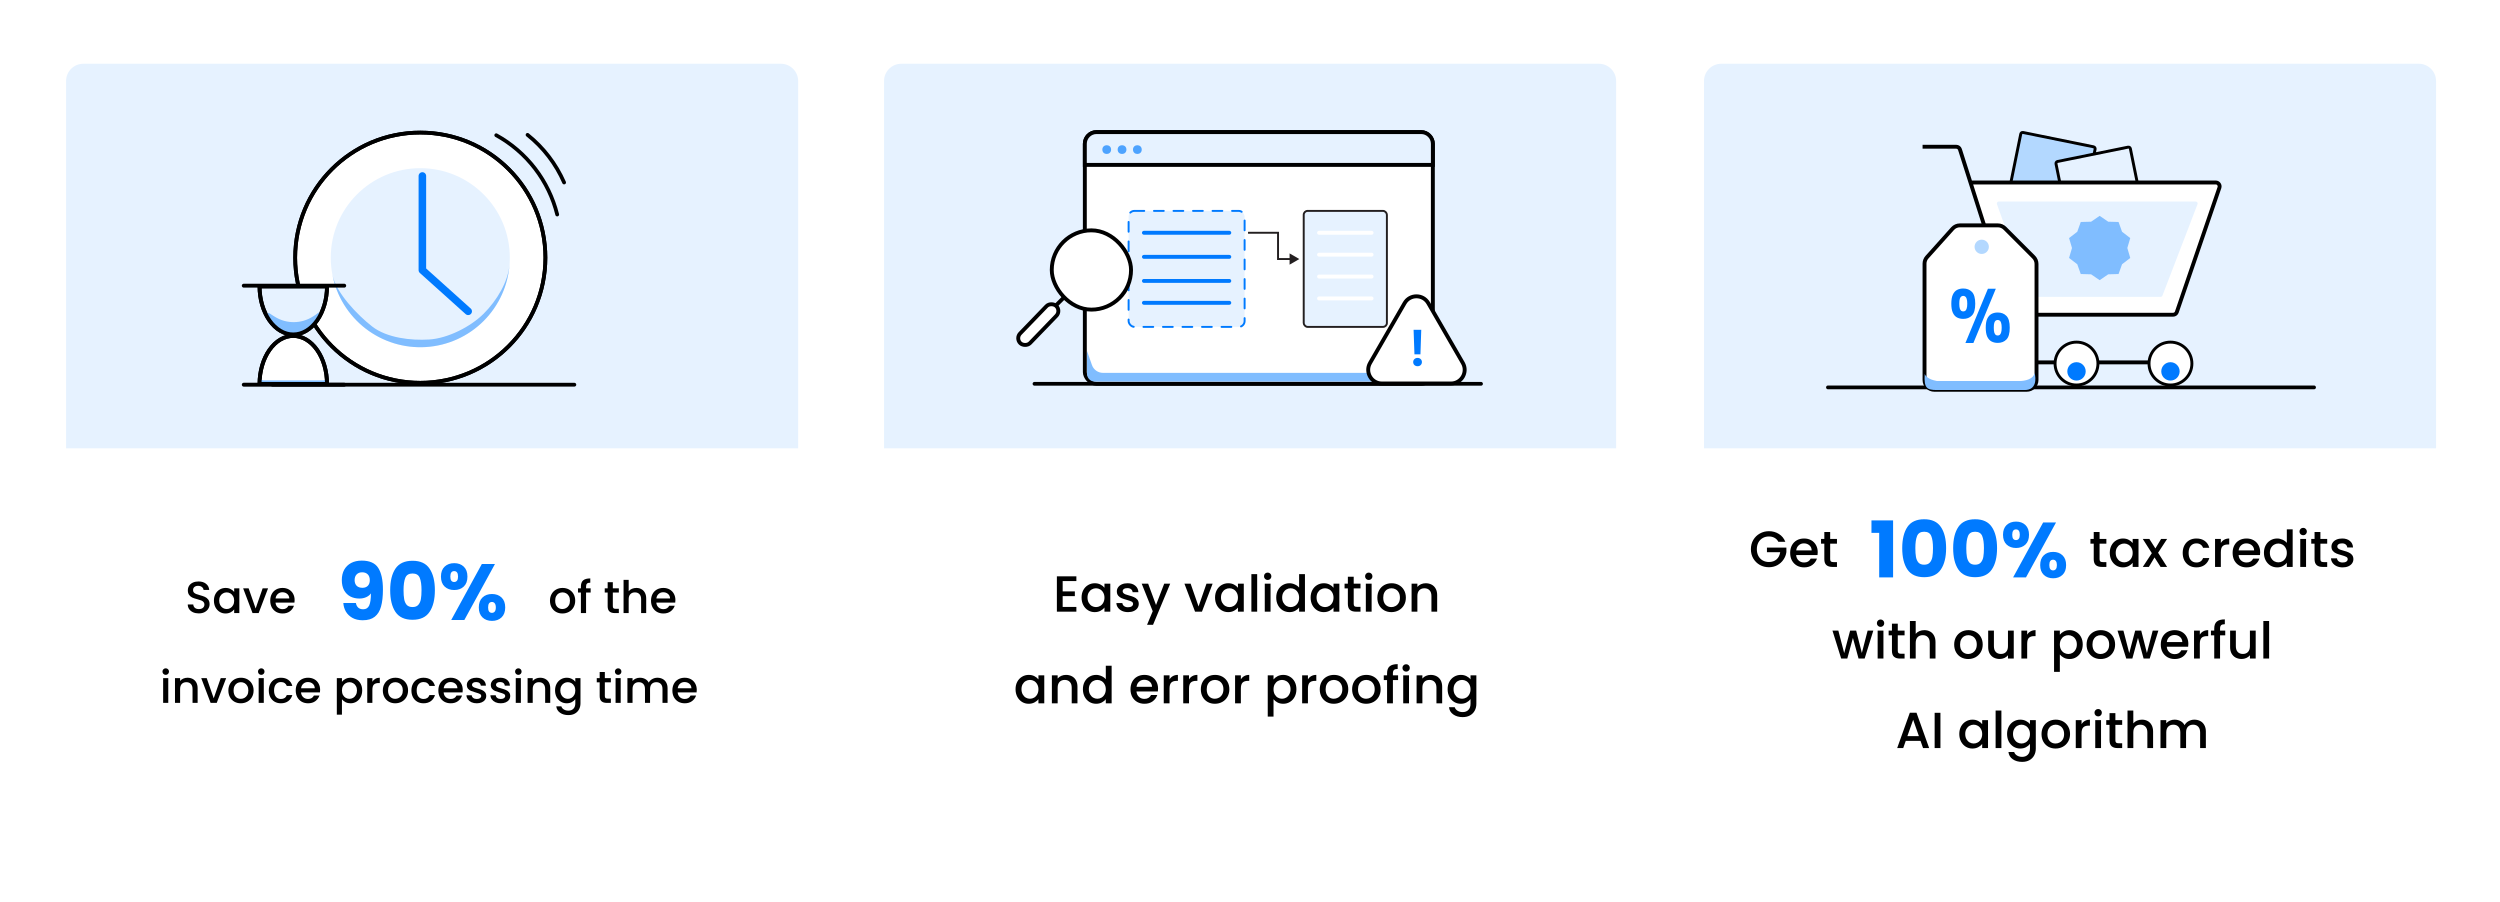 <svg width="1173" height="423" viewBox="0 0 1173 423" fill="none" xmlns="http://www.w3.org/2000/svg">
<g filter="url(#filter0_d_235_520)">
<rect x="31" y="29.916" width="343.493" height="361.812" rx="8.105" fill="white"/>
</g>
<path d="M77.769 316.645C77.334 316.645 76.969 316.498 76.674 316.203C76.379 315.908 76.231 315.542 76.231 315.107C76.231 314.671 76.379 314.306 76.674 314.011C76.969 313.716 77.334 313.569 77.769 313.569C78.191 313.569 78.549 313.716 78.844 314.011C79.139 314.306 79.287 314.671 79.287 315.107C79.287 315.542 79.139 315.908 78.844 316.203C78.549 316.498 78.191 316.645 77.769 316.645ZM78.949 318.183V329.794H76.547V318.183H78.949ZM87.961 317.994C88.874 317.994 89.689 318.183 90.406 318.563C91.136 318.942 91.705 319.504 92.112 320.248C92.52 320.993 92.723 321.892 92.723 322.946V329.794H90.342V323.304C90.342 322.264 90.082 321.471 89.563 320.923C89.043 320.361 88.333 320.08 87.434 320.08C86.535 320.08 85.819 320.361 85.285 320.923C84.765 321.471 84.505 322.264 84.505 323.304V329.794H82.103V318.183H84.505V319.511C84.899 319.033 85.397 318.661 86.001 318.394C86.62 318.127 87.273 317.994 87.961 317.994ZM100.276 327.645L103.563 318.183H106.113L101.688 329.794H98.822L94.418 318.183H96.989L100.276 327.645ZM112.965 329.984C111.869 329.984 110.879 329.738 109.994 329.246C109.108 328.74 108.413 328.038 107.907 327.139C107.402 326.226 107.149 325.172 107.149 323.978C107.149 322.798 107.409 321.752 107.928 320.838C108.448 319.925 109.158 319.223 110.057 318.731C110.956 318.24 111.96 317.994 113.07 317.994C114.18 317.994 115.184 318.24 116.083 318.731C116.982 319.223 117.692 319.925 118.211 320.838C118.731 321.752 118.991 322.798 118.991 323.978C118.991 325.158 118.724 326.205 118.19 327.118C117.657 328.031 116.926 328.74 115.999 329.246C115.086 329.738 114.074 329.984 112.965 329.984ZM112.965 327.897C113.583 327.897 114.159 327.75 114.693 327.455C115.24 327.16 115.683 326.717 116.02 326.127C116.357 325.537 116.526 324.821 116.526 323.978C116.526 323.135 116.364 322.426 116.041 321.85C115.718 321.26 115.29 320.817 114.756 320.522C114.222 320.227 113.646 320.08 113.028 320.08C112.41 320.08 111.834 320.227 111.3 320.522C110.78 320.817 110.366 321.26 110.057 321.85C109.748 322.426 109.593 323.135 109.593 323.978C109.593 325.228 109.909 326.198 110.541 326.886C111.188 327.56 111.995 327.897 112.965 327.897ZM122.588 316.645C122.153 316.645 121.787 316.498 121.492 316.203C121.197 315.908 121.05 315.542 121.05 315.107C121.05 314.671 121.197 314.306 121.492 314.011C121.787 313.716 122.153 313.569 122.588 313.569C123.009 313.569 123.368 313.716 123.663 314.011C123.958 314.306 124.105 314.671 124.105 315.107C124.105 315.542 123.958 315.908 123.663 316.203C123.368 316.498 123.009 316.645 122.588 316.645ZM123.768 318.183V329.794H121.366V318.183H123.768ZM126.121 323.978C126.121 322.784 126.36 321.738 126.838 320.838C127.329 319.925 128.004 319.223 128.86 318.731C129.717 318.24 130.701 317.994 131.811 317.994C133.215 317.994 134.374 318.331 135.287 319.005C136.215 319.665 136.84 320.614 137.163 321.85H134.571C134.36 321.274 134.023 320.824 133.559 320.501C133.096 320.178 132.513 320.017 131.811 320.017C130.827 320.017 130.04 320.368 129.45 321.07C128.875 321.759 128.587 322.728 128.587 323.978C128.587 325.228 128.875 326.205 129.45 326.907C130.04 327.61 130.827 327.961 131.811 327.961C133.201 327.961 134.121 327.35 134.571 326.127H137.163C136.826 327.307 136.193 328.249 135.266 328.951C134.339 329.639 133.187 329.984 131.811 329.984C130.701 329.984 129.717 329.738 128.86 329.246C128.004 328.74 127.329 328.038 126.838 327.139C126.36 326.226 126.121 325.172 126.121 323.978ZM150.198 323.704C150.198 324.14 150.17 324.533 150.114 324.884H141.242C141.313 325.811 141.657 326.556 142.275 327.118C142.893 327.68 143.652 327.961 144.551 327.961C145.843 327.961 146.756 327.42 147.29 326.338H149.882C149.531 327.406 148.891 328.284 147.964 328.972C147.051 329.646 145.913 329.984 144.551 329.984C143.441 329.984 142.444 329.738 141.559 329.246C140.688 328.74 139.999 328.038 139.493 327.139C139.002 326.226 138.756 325.172 138.756 323.978C138.756 322.784 138.995 321.738 139.472 320.838C139.964 319.925 140.645 319.223 141.516 318.731C142.401 318.24 143.413 317.994 144.551 317.994C145.646 317.994 146.623 318.233 147.48 318.71C148.337 319.188 149.004 319.862 149.482 320.733C149.959 321.59 150.198 322.58 150.198 323.704ZM147.69 322.946C147.676 322.061 147.36 321.351 146.742 320.817C146.124 320.284 145.358 320.017 144.445 320.017C143.617 320.017 142.907 320.284 142.317 320.817C141.727 321.337 141.376 322.047 141.264 322.946H147.69ZM160.438 319.89C160.845 319.356 161.4 318.907 162.103 318.542C162.805 318.176 163.599 317.994 164.484 317.994C165.495 317.994 166.415 318.247 167.244 318.752C168.087 319.244 168.747 319.939 169.225 320.838C169.702 321.738 169.941 322.77 169.941 323.936C169.941 325.102 169.702 326.149 169.225 327.076C168.747 327.989 168.087 328.705 167.244 329.225C166.415 329.731 165.495 329.984 164.484 329.984C163.599 329.984 162.812 329.808 162.124 329.457C161.435 329.092 160.873 328.642 160.438 328.108V335.315H158.036V318.183H160.438V319.89ZM167.497 323.936C167.497 323.135 167.328 322.447 166.991 321.871C166.668 321.281 166.233 320.838 165.685 320.543C165.151 320.234 164.575 320.08 163.957 320.08C163.353 320.08 162.777 320.234 162.229 320.543C161.695 320.852 161.26 321.302 160.922 321.892C160.599 322.482 160.438 323.177 160.438 323.978C160.438 324.779 160.599 325.481 160.922 326.085C161.26 326.675 161.695 327.125 162.229 327.434C162.777 327.743 163.353 327.897 163.957 327.897C164.575 327.897 165.151 327.743 165.685 327.434C166.233 327.111 166.668 326.647 166.991 326.043C167.328 325.439 167.497 324.737 167.497 323.936ZM174.719 319.869C175.07 319.279 175.534 318.823 176.11 318.499C176.7 318.162 177.395 317.994 178.196 317.994V320.48H177.585C176.643 320.48 175.927 320.719 175.435 321.197C174.958 321.674 174.719 322.503 174.719 323.683V329.794H172.317V318.183H174.719V319.869ZM185.44 329.984C184.344 329.984 183.354 329.738 182.469 329.246C181.584 328.74 180.888 328.038 180.383 327.139C179.877 326.226 179.624 325.172 179.624 323.978C179.624 322.798 179.884 321.752 180.404 320.838C180.924 319.925 181.633 319.223 182.532 318.731C183.431 318.24 184.436 317.994 185.545 317.994C186.655 317.994 187.66 318.24 188.559 318.731C189.458 319.223 190.167 319.925 190.687 320.838C191.207 321.752 191.467 322.798 191.467 323.978C191.467 325.158 191.2 326.205 190.666 327.118C190.132 328.031 189.401 328.74 188.474 329.246C187.561 329.738 186.55 329.984 185.44 329.984ZM185.44 327.897C186.058 327.897 186.634 327.75 187.168 327.455C187.716 327.16 188.158 326.717 188.495 326.127C188.833 325.537 189.001 324.821 189.001 323.978C189.001 323.135 188.84 322.426 188.516 321.85C188.193 321.26 187.765 320.817 187.231 320.522C186.697 320.227 186.121 320.08 185.503 320.08C184.885 320.08 184.309 320.227 183.775 320.522C183.256 320.817 182.841 321.26 182.532 321.85C182.223 322.426 182.068 323.135 182.068 323.978C182.068 325.228 182.385 326.198 183.017 326.886C183.663 327.56 184.471 327.897 185.44 327.897ZM193.04 323.978C193.04 322.784 193.279 321.738 193.757 320.838C194.249 319.925 194.923 319.223 195.78 318.731C196.637 318.24 197.62 317.994 198.73 317.994C200.135 317.994 201.294 318.331 202.207 319.005C203.134 319.665 203.759 320.614 204.082 321.85H201.49C201.28 321.274 200.942 320.824 200.479 320.501C200.015 320.178 199.432 320.017 198.73 320.017C197.746 320.017 196.96 320.368 196.37 321.07C195.794 321.759 195.506 322.728 195.506 323.978C195.506 325.228 195.794 326.205 196.37 326.907C196.96 327.61 197.746 327.961 198.73 327.961C200.121 327.961 201.041 327.35 201.49 326.127H204.082C203.745 327.307 203.113 328.249 202.186 328.951C201.258 329.639 200.107 329.984 198.73 329.984C197.62 329.984 196.637 329.738 195.78 329.246C194.923 328.74 194.249 328.038 193.757 327.139C193.279 326.226 193.04 325.172 193.04 323.978ZM217.117 323.704C217.117 324.14 217.089 324.533 217.033 324.884H208.162C208.232 325.811 208.576 326.556 209.194 327.118C209.812 327.68 210.571 327.961 211.47 327.961C212.762 327.961 213.676 327.42 214.209 326.338H216.801C216.45 327.406 215.811 328.284 214.884 328.972C213.971 329.646 212.833 329.984 211.47 329.984C210.36 329.984 209.363 329.738 208.478 329.246C207.607 328.74 206.919 328.038 206.413 327.139C205.921 326.226 205.675 325.172 205.675 323.978C205.675 322.784 205.914 321.738 206.392 320.838C206.883 319.925 207.565 319.223 208.436 318.731C209.321 318.24 210.332 317.994 211.47 317.994C212.566 317.994 213.542 318.233 214.399 318.71C215.256 319.188 215.923 319.862 216.401 320.733C216.878 321.59 217.117 322.58 217.117 323.704ZM214.61 322.946C214.596 322.061 214.28 321.351 213.661 320.817C213.043 320.284 212.278 320.017 211.365 320.017C210.536 320.017 209.826 320.284 209.236 320.817C208.646 321.337 208.295 322.047 208.183 322.946H214.61ZM223.696 329.984C222.782 329.984 221.961 329.822 221.23 329.499C220.514 329.162 219.945 328.712 219.523 328.15C219.102 327.574 218.877 326.935 218.849 326.233H221.336C221.378 326.724 221.609 327.139 222.031 327.476C222.466 327.799 223.007 327.961 223.653 327.961C224.328 327.961 224.848 327.834 225.213 327.581C225.592 327.315 225.782 326.977 225.782 326.57C225.782 326.134 225.571 325.811 225.15 325.601C224.742 325.39 224.089 325.158 223.19 324.905C222.319 324.666 221.609 324.435 221.062 324.21C220.514 323.985 220.036 323.641 219.629 323.177C219.235 322.714 219.039 322.103 219.039 321.344C219.039 320.726 219.221 320.164 219.587 319.658C219.952 319.139 220.472 318.731 221.146 318.436C221.834 318.141 222.621 317.994 223.506 317.994C224.826 317.994 225.887 318.331 226.688 319.005C227.503 319.665 227.938 320.572 227.994 321.723H225.592C225.55 321.204 225.339 320.789 224.96 320.48C224.581 320.171 224.068 320.017 223.422 320.017C222.79 320.017 222.305 320.136 221.968 320.375C221.631 320.614 221.462 320.93 221.462 321.323C221.462 321.632 221.574 321.892 221.799 322.103C222.024 322.313 222.298 322.482 222.621 322.608C222.944 322.721 223.422 322.868 224.054 323.051C224.897 323.276 225.585 323.508 226.119 323.746C226.667 323.971 227.137 324.308 227.531 324.758C227.924 325.207 228.128 325.804 228.142 326.549C228.142 327.209 227.959 327.799 227.594 328.319C227.229 328.839 226.709 329.246 226.035 329.541C225.374 329.836 224.595 329.984 223.696 329.984ZM234.952 329.984C234.039 329.984 233.217 329.822 232.486 329.499C231.77 329.162 231.201 328.712 230.78 328.15C230.358 327.574 230.133 326.935 230.105 326.233H232.592C232.634 326.724 232.866 327.139 233.287 327.476C233.723 327.799 234.263 327.961 234.91 327.961C235.584 327.961 236.104 327.834 236.469 327.581C236.848 327.315 237.038 326.977 237.038 326.57C237.038 326.134 236.827 325.811 236.406 325.601C235.998 325.39 235.345 325.158 234.446 324.905C233.575 324.666 232.866 324.435 232.318 324.21C231.77 323.985 231.292 323.641 230.885 323.177C230.492 322.714 230.295 322.103 230.295 321.344C230.295 320.726 230.477 320.164 230.843 319.658C231.208 319.139 231.728 318.731 232.402 318.436C233.09 318.141 233.877 317.994 234.762 317.994C236.083 317.994 237.143 318.331 237.944 319.005C238.759 319.665 239.194 320.572 239.25 321.723H236.848C236.806 321.204 236.595 320.789 236.216 320.48C235.837 320.171 235.324 320.017 234.678 320.017C234.046 320.017 233.561 320.136 233.224 320.375C232.887 320.614 232.718 320.93 232.718 321.323C232.718 321.632 232.83 321.892 233.055 322.103C233.28 322.313 233.554 322.482 233.877 322.608C234.2 322.721 234.678 322.868 235.31 323.051C236.153 323.276 236.841 323.508 237.375 323.746C237.923 323.971 238.393 324.308 238.787 324.758C239.18 325.207 239.384 325.804 239.398 326.549C239.398 327.209 239.215 327.799 238.85 328.319C238.485 328.839 237.965 329.246 237.291 329.541C236.63 329.836 235.851 329.984 234.952 329.984ZM243.216 316.645C242.78 316.645 242.415 316.498 242.12 316.203C241.825 315.908 241.677 315.542 241.677 315.107C241.677 314.671 241.825 314.306 242.12 314.011C242.415 313.716 242.78 313.569 243.216 313.569C243.637 313.569 243.995 313.716 244.29 314.011C244.585 314.306 244.733 314.671 244.733 315.107C244.733 315.542 244.585 315.908 244.29 316.203C243.995 316.498 243.637 316.645 243.216 316.645ZM244.396 318.183V329.794H241.993V318.183H244.396ZM253.407 317.994C254.321 317.994 255.135 318.183 255.852 318.563C256.582 318.942 257.151 319.504 257.559 320.248C257.966 320.993 258.17 321.892 258.17 322.946V329.794H255.789V323.304C255.789 322.264 255.529 321.471 255.009 320.923C254.489 320.361 253.78 320.08 252.881 320.08C251.982 320.08 251.265 320.361 250.731 320.923C250.212 321.471 249.952 322.264 249.952 323.304V329.794H247.549V318.183H249.952V319.511C250.345 319.033 250.844 318.661 251.448 318.394C252.066 318.127 252.719 317.994 253.407 317.994ZM265.912 317.994C266.811 317.994 267.604 318.176 268.293 318.542C268.995 318.893 269.543 319.335 269.936 319.869V318.183H272.36V329.984C272.36 331.051 272.135 331.999 271.685 332.828C271.236 333.671 270.583 334.331 269.726 334.809C268.883 335.287 267.871 335.525 266.691 335.525C265.118 335.525 263.812 335.153 262.772 334.409C261.732 333.678 261.142 332.681 261.002 331.416H263.383C263.566 332.021 263.952 332.505 264.542 332.87C265.146 333.25 265.863 333.439 266.691 333.439C267.661 333.439 268.44 333.144 269.03 332.554C269.634 331.964 269.936 331.107 269.936 329.984V328.045C269.529 328.593 268.974 329.056 268.272 329.436C267.583 329.801 266.797 329.984 265.912 329.984C264.9 329.984 263.973 329.731 263.13 329.225C262.301 328.705 261.641 327.989 261.15 327.076C260.672 326.149 260.433 325.102 260.433 323.936C260.433 322.77 260.672 321.738 261.15 320.838C261.641 319.939 262.301 319.244 263.13 318.752C263.973 318.247 264.9 317.994 265.912 317.994ZM269.936 323.978C269.936 323.177 269.768 322.482 269.431 321.892C269.108 321.302 268.679 320.852 268.145 320.543C267.612 320.234 267.036 320.08 266.417 320.08C265.799 320.08 265.223 320.234 264.69 320.543C264.156 320.838 263.72 321.281 263.383 321.871C263.06 322.447 262.898 323.135 262.898 323.936C262.898 324.737 263.06 325.439 263.383 326.043C263.72 326.647 264.156 327.111 264.69 327.434C265.237 327.743 265.813 327.897 266.417 327.897C267.036 327.897 267.612 327.743 268.145 327.434C268.679 327.125 269.108 326.675 269.431 326.085C269.768 325.481 269.936 324.779 269.936 323.978ZM283.791 320.143V326.57C283.791 327.005 283.889 327.322 284.086 327.518C284.297 327.701 284.648 327.792 285.14 327.792H286.615V329.794H284.718C283.637 329.794 282.808 329.541 282.232 329.035C281.656 328.53 281.368 327.708 281.368 326.57V320.143H279.998V318.183H281.368V315.297H283.791V318.183H286.615V320.143H283.791ZM290.051 316.645C289.615 316.645 289.25 316.498 288.955 316.203C288.66 315.908 288.513 315.542 288.513 315.107C288.513 314.671 288.66 314.306 288.955 314.011C289.25 313.716 289.615 313.569 290.051 313.569C290.472 313.569 290.831 313.716 291.126 314.011C291.421 314.306 291.568 314.671 291.568 315.107C291.568 315.542 291.421 315.908 291.126 316.203C290.831 316.498 290.472 316.645 290.051 316.645ZM291.231 318.183V329.794H288.829V318.183H291.231ZM308.44 317.994C309.353 317.994 310.168 318.183 310.884 318.563C311.614 318.942 312.183 319.504 312.591 320.248C313.012 320.993 313.223 321.892 313.223 322.946V329.794H310.842V323.304C310.842 322.264 310.582 321.471 310.062 320.923C309.542 320.361 308.833 320.08 307.934 320.08C307.035 320.08 306.318 320.361 305.785 320.923C305.265 321.471 305.005 322.264 305.005 323.304V329.794H302.624V323.304C302.624 322.264 302.364 321.471 301.844 320.923C301.324 320.361 300.615 320.08 299.716 320.08C298.817 320.08 298.1 320.361 297.567 320.923C297.047 321.471 296.787 322.264 296.787 323.304V329.794H294.385V318.183H296.787V319.511C297.18 319.033 297.679 318.661 298.283 318.394C298.887 318.127 299.533 317.994 300.222 317.994C301.149 317.994 301.978 318.19 302.708 318.584C303.439 318.977 304.001 319.546 304.394 320.291C304.745 319.588 305.293 319.033 306.037 318.626C306.782 318.204 307.583 317.994 308.44 317.994ZM326.921 323.704C326.921 324.14 326.893 324.533 326.837 324.884H317.965C318.036 325.811 318.38 326.556 318.998 327.118C319.616 327.68 320.375 327.961 321.274 327.961C322.566 327.961 323.479 327.42 324.013 326.338H326.605C326.254 327.406 325.614 328.284 324.687 328.972C323.774 329.646 322.636 329.984 321.274 329.984C320.164 329.984 319.167 329.738 318.281 329.246C317.411 328.74 316.722 328.038 316.216 327.139C315.725 326.226 315.479 325.172 315.479 323.978C315.479 322.784 315.718 321.738 316.195 320.838C316.687 319.925 317.368 319.223 318.239 318.731C319.124 318.24 320.136 317.994 321.274 317.994C322.369 317.994 323.346 318.233 324.203 318.71C325.06 319.188 325.727 319.862 326.204 320.733C326.682 321.59 326.921 322.58 326.921 323.704ZM324.413 322.946C324.399 322.061 324.083 321.351 323.465 320.817C322.847 320.284 322.081 320.017 321.168 320.017C320.34 320.017 319.63 320.284 319.04 320.817C318.45 321.337 318.099 322.047 317.986 322.946H324.413Z" fill="black"/>
<path d="M93.281 287.806C92.297 287.806 91.412 287.638 90.626 287.3C89.839 286.949 89.221 286.458 88.772 285.825C88.322 285.193 88.097 284.456 88.097 283.613H90.668C90.724 284.245 90.97 284.765 91.405 285.172C91.855 285.58 92.48 285.783 93.281 285.783C94.11 285.783 94.756 285.587 95.219 285.193C95.683 284.786 95.915 284.266 95.915 283.634C95.915 283.142 95.767 282.742 95.472 282.433C95.191 282.124 94.833 281.885 94.398 281.716C93.976 281.548 93.386 281.365 92.628 281.169C91.672 280.916 90.893 280.663 90.289 280.41C89.699 280.143 89.193 279.736 88.772 279.188C88.35 278.64 88.139 277.909 88.139 276.996C88.139 276.154 88.35 275.416 88.772 274.784C89.193 274.152 89.783 273.667 90.541 273.33C91.3 272.993 92.178 272.824 93.175 272.824C94.594 272.824 95.753 273.182 96.652 273.899C97.565 274.601 98.071 275.571 98.169 276.807H95.514C95.472 276.273 95.219 275.816 94.756 275.437C94.292 275.058 93.681 274.868 92.923 274.868C92.234 274.868 91.672 275.044 91.237 275.395C90.801 275.746 90.584 276.252 90.584 276.912C90.584 277.362 90.717 277.734 90.984 278.029C91.265 278.31 91.616 278.535 92.038 278.703C92.459 278.872 93.035 279.054 93.766 279.251C94.735 279.518 95.521 279.785 96.126 280.052C96.744 280.319 97.263 280.733 97.685 281.295C98.12 281.843 98.338 282.58 98.338 283.508C98.338 284.252 98.134 284.954 97.727 285.615C97.334 286.275 96.751 286.809 95.978 287.216C95.219 287.61 94.32 287.806 93.281 287.806ZM100.372 281.801C100.372 280.635 100.611 279.602 101.088 278.703C101.58 277.804 102.24 277.109 103.069 276.617C103.912 276.111 104.839 275.859 105.85 275.859C106.764 275.859 107.557 276.041 108.232 276.406C108.92 276.758 109.468 277.2 109.875 277.734V276.048H112.298V287.659H109.875V285.931C109.468 286.479 108.913 286.935 108.21 287.3C107.508 287.666 106.707 287.848 105.808 287.848C104.811 287.848 103.898 287.595 103.069 287.09C102.24 286.57 101.58 285.854 101.088 284.94C100.611 284.013 100.372 282.967 100.372 281.801ZM109.875 281.843C109.875 281.042 109.707 280.347 109.369 279.757C109.046 279.167 108.618 278.717 108.084 278.408C107.55 278.099 106.974 277.945 106.356 277.945C105.738 277.945 105.162 278.099 104.628 278.408C104.094 278.703 103.659 279.146 103.322 279.736C102.999 280.312 102.837 281 102.837 281.801C102.837 282.601 102.999 283.304 103.322 283.908C103.659 284.512 104.094 284.976 104.628 285.299C105.176 285.608 105.752 285.762 106.356 285.762C106.974 285.762 107.55 285.608 108.084 285.299C108.618 284.99 109.046 284.54 109.369 283.95C109.707 283.346 109.875 282.644 109.875 281.843ZM119.942 285.509L123.229 276.048H125.779L121.354 287.659H118.488L114.084 276.048H116.655L119.942 285.509ZM138.236 281.569C138.236 282.004 138.208 282.398 138.151 282.749H129.28C129.351 283.676 129.695 284.421 130.313 284.983C130.931 285.544 131.689 285.825 132.589 285.825C133.881 285.825 134.794 285.285 135.328 284.203H137.92C137.569 285.271 136.929 286.149 136.002 286.837C135.089 287.511 133.951 287.848 132.589 287.848C131.479 287.848 130.481 287.603 129.596 287.111C128.725 286.605 128.037 285.903 127.531 285.004C127.04 284.091 126.794 283.037 126.794 281.843C126.794 280.649 127.033 279.602 127.51 278.703C128.002 277.79 128.683 277.088 129.554 276.596C130.439 276.104 131.451 275.859 132.589 275.859C133.684 275.859 134.661 276.097 135.518 276.575C136.374 277.053 137.042 277.727 137.519 278.598C137.997 279.455 138.236 280.445 138.236 281.569ZM135.728 280.81C135.714 279.925 135.398 279.216 134.78 278.682C134.162 278.148 133.396 277.881 132.483 277.881C131.654 277.881 130.945 278.148 130.355 278.682C129.765 279.202 129.414 279.911 129.301 280.81H135.728Z" fill="black"/>
<path d="M31 38.02C31 33.544 34.629 29.916 39.105 29.916H366.388C370.864 29.916 374.493 33.544 374.493 38.02V210.364H31V38.02Z" fill="#E6F2FF"/>
<path d="M263.864 287.848C262.768 287.848 261.778 287.603 260.892 287.111C260.007 286.605 259.312 285.903 258.806 285.004C258.301 284.091 258.048 283.037 258.048 281.843C258.048 280.663 258.308 279.616 258.827 278.703C259.347 277.79 260.057 277.088 260.956 276.596C261.855 276.104 262.859 275.859 263.969 275.859C265.079 275.859 266.083 276.104 266.982 276.596C267.881 277.088 268.591 277.79 269.11 278.703C269.63 279.616 269.89 280.663 269.89 281.843C269.89 283.023 269.623 284.069 269.089 284.983C268.556 285.896 267.825 286.605 266.898 287.111C265.985 287.603 264.973 287.848 263.864 287.848ZM263.864 285.762C264.482 285.762 265.058 285.615 265.591 285.32C266.139 285.025 266.582 284.582 266.919 283.992C267.256 283.402 267.425 282.686 267.425 281.843C267.425 281 267.263 280.291 266.94 279.715C266.617 279.125 266.189 278.682 265.655 278.387C265.121 278.092 264.545 277.945 263.927 277.945C263.309 277.945 262.733 278.092 262.199 278.387C261.679 278.682 261.265 279.125 260.956 279.715C260.647 280.291 260.492 281 260.492 281.843C260.492 283.093 260.808 284.062 261.44 284.751C262.087 285.425 262.894 285.762 263.864 285.762ZM277.132 278.008H274.983V287.659H272.56V278.008H271.19V276.048H272.56V275.226C272.56 273.892 272.911 272.923 273.613 272.318C274.33 271.7 275.447 271.391 276.964 271.391V273.393C276.233 273.393 275.721 273.534 275.426 273.815C275.131 274.081 274.983 274.552 274.983 275.226V276.048H277.132V278.008ZM287.538 278.008V284.435C287.538 284.87 287.636 285.186 287.833 285.383C288.043 285.566 288.394 285.657 288.886 285.657H290.361V287.659H288.465C287.383 287.659 286.554 287.406 285.978 286.9C285.402 286.394 285.114 285.573 285.114 284.435V278.008H283.745V276.048H285.114V273.161H287.538V276.048H290.361V278.008H287.538ZM298.581 275.859C299.466 275.859 300.252 276.048 300.941 276.427C301.643 276.807 302.191 277.369 302.584 278.113C302.992 278.858 303.195 279.757 303.195 280.81V287.659H300.814V281.169C300.814 280.129 300.554 279.335 300.035 278.787C299.515 278.226 298.805 277.945 297.906 277.945C297.007 277.945 296.291 278.226 295.757 278.787C295.237 279.335 294.977 280.129 294.977 281.169V287.659H292.575V272.066H294.977V277.397C295.385 276.905 295.898 276.526 296.516 276.259C297.148 275.992 297.836 275.859 298.581 275.859ZM316.901 281.569C316.901 282.004 316.873 282.398 316.816 282.749H307.945C308.015 283.676 308.36 284.421 308.978 284.983C309.596 285.544 310.354 285.825 311.254 285.825C312.546 285.825 313.459 285.285 313.993 284.203H316.585C316.233 285.271 315.594 286.149 314.667 286.837C313.754 287.511 312.616 287.848 311.254 287.848C310.144 287.848 309.146 287.603 308.261 287.111C307.39 286.605 306.702 285.903 306.196 285.004C305.705 284.091 305.459 283.037 305.459 281.843C305.459 280.649 305.698 279.602 306.175 278.703C306.667 277.79 307.348 277.088 308.219 276.596C309.104 276.104 310.116 275.859 311.254 275.859C312.349 275.859 313.326 276.097 314.182 276.575C315.039 277.053 315.707 277.727 316.184 278.598C316.662 279.455 316.901 280.445 316.901 281.569ZM314.393 280.81C314.379 279.925 314.063 279.216 313.445 278.682C312.827 278.148 312.061 277.881 311.148 277.881C310.319 277.881 309.61 278.148 309.02 278.682C308.43 279.202 308.079 279.911 307.966 280.81H314.393Z" fill="black"/>
<path d="M166.983 282.925C167.356 284.891 168.5 285.873 170.416 285.873C171.734 285.873 172.667 285.289 173.214 284.119C173.762 282.95 174.035 281.047 174.035 278.41C173.488 279.182 172.742 279.779 171.796 280.201C170.851 280.624 169.794 280.836 168.625 280.836C167.033 280.836 165.615 280.512 164.371 279.866C163.127 279.194 162.145 278.211 161.423 276.918C160.727 275.599 160.378 274.007 160.378 272.142C160.378 270.301 160.751 268.696 161.498 267.328C162.269 265.96 163.351 264.903 164.744 264.156C166.162 263.41 167.829 263.037 169.744 263.037C173.426 263.037 176.001 264.181 177.468 266.47C178.936 268.758 179.67 272.129 179.67 276.582C179.67 279.816 179.371 282.49 178.774 284.605C178.202 286.694 177.219 288.286 175.826 289.381C174.458 290.475 172.58 291.023 170.192 291.023C168.301 291.023 166.684 290.649 165.341 289.903C164.023 289.157 163.003 288.174 162.281 286.955C161.585 285.736 161.187 284.393 161.087 282.925H166.983ZM170.08 275.798C171.125 275.798 171.958 275.487 172.58 274.865C173.202 274.219 173.513 273.348 173.513 272.253C173.513 271.059 173.19 270.139 172.543 269.492C171.896 268.845 171.025 268.522 169.931 268.522C168.836 268.522 167.966 268.858 167.319 269.53C166.697 270.176 166.386 271.072 166.386 272.216C166.386 273.286 166.697 274.157 167.319 274.828C167.966 275.475 168.886 275.798 170.08 275.798ZM183.074 276.918C183.074 272.639 183.895 269.268 185.537 266.806C187.204 264.343 189.878 263.111 193.559 263.111C197.241 263.111 199.903 264.343 201.545 266.806C203.211 269.268 204.045 272.639 204.045 276.918C204.045 281.246 203.211 284.642 201.545 287.105C199.903 289.567 197.241 290.799 193.559 290.799C189.878 290.799 187.204 289.567 185.537 287.105C183.895 284.642 183.074 281.246 183.074 276.918ZM197.776 276.918C197.776 274.405 197.502 272.477 196.955 271.134C196.408 269.766 195.276 269.082 193.559 269.082C191.843 269.082 190.711 269.766 190.164 271.134C189.617 272.477 189.343 274.405 189.343 276.918C189.343 278.609 189.442 280.015 189.641 281.134C189.84 282.229 190.239 283.124 190.836 283.821C191.457 284.493 192.365 284.828 193.559 284.828C194.754 284.828 195.649 284.493 196.246 283.821C196.868 283.124 197.278 282.229 197.477 281.134C197.677 280.015 197.776 278.609 197.776 276.918ZM206.894 270.537C206.894 268.522 207.466 266.967 208.61 265.873C209.779 264.778 211.284 264.231 213.125 264.231C214.966 264.231 216.458 264.778 217.603 265.873C218.747 266.967 219.319 268.522 219.319 270.537C219.319 272.552 218.747 274.107 217.603 275.201C216.458 276.296 214.966 276.843 213.125 276.843C211.284 276.843 209.779 276.296 208.61 275.201C207.466 274.107 206.894 272.552 206.894 270.537ZM232.23 264.641L217.864 290.911H211.707L226.073 264.641H232.23ZM213.088 267.962C211.894 267.962 211.297 268.821 211.297 270.537C211.297 272.229 211.894 273.074 213.088 273.074C213.66 273.074 214.108 272.863 214.431 272.44C214.754 272.017 214.916 271.383 214.916 270.537C214.916 268.821 214.307 267.962 213.088 267.962ZM224.655 285.015C224.655 283 225.227 281.445 226.372 280.351C227.516 279.256 229.008 278.709 230.849 278.709C232.69 278.709 234.183 279.256 235.327 280.351C236.471 281.445 237.044 283 237.044 285.015C237.044 287.03 236.471 288.585 235.327 289.679C234.183 290.774 232.69 291.321 230.849 291.321C229.008 291.321 227.516 290.774 226.372 289.679C225.227 288.585 224.655 287.03 224.655 285.015ZM230.812 282.44C230.24 282.44 229.792 282.652 229.469 283.075C229.17 283.498 229.021 284.144 229.021 285.015C229.021 286.707 229.618 287.552 230.812 287.552C231.384 287.552 231.832 287.341 232.155 286.918C232.479 286.495 232.64 285.861 232.64 285.015C232.64 284.169 232.479 283.535 232.155 283.112C231.832 282.664 231.384 282.44 230.812 282.44Z" fill="#007AFF"/>
<circle cx="197.201" cy="120.91" r="58.704" fill="white" stroke="black" stroke-width="1.772"/>
<path d="M127.842 180.5H269.49" stroke="black" stroke-width="1.772" stroke-linecap="round" stroke-linejoin="round"/>
<circle cx="197.201" cy="120.91" r="42.006" fill="#E6F2FF"/>
<path d="M239.128 123.475C238.503 133.688 234.173 143.321 226.949 150.567C219.726 157.813 210.106 162.174 199.895 162.83C189.685 163.486 179.586 160.393 171.494 154.132C163.402 147.87 157.873 138.871 155.946 128.822C157.582 137.353 167.809 147.914 174.679 153.23C181.549 158.546 192.775 159.848 201.444 159.29C210.112 158.733 220.816 153.322 226.949 147.17C233.082 141.019 238.598 132.145 239.128 123.475Z" fill="#80BDFF"/>
<g filter="url(#filter1_d_235_520)">
<path d="M198.177 78.904V123.09L219.669 142.402" stroke="#007AFF" stroke-width="3.544" stroke-linecap="round" stroke-linejoin="round"/>
</g>
<circle cx="197.201" cy="120.91" r="58.704" stroke="black" stroke-width="1.772"/>
<path d="M232.84 63.45C239.908 67.351 246.097 72.667 251.018 79.067C255.939 85.468 259.487 92.814 261.44 100.648" stroke="black" stroke-width="1.772" stroke-linecap="round" stroke-linejoin="round"/>
<path d="M247.527 63.279C254.973 69.225 260.859 76.895 264.678 85.626" stroke="black" stroke-width="1.772" stroke-linecap="round" stroke-linejoin="round"/>
<path d="M148.795 150.326C151.763 146.096 153.43 140.359 153.43 134.376L121.783 134.376C121.783 140.359 123.45 146.096 126.418 150.326C129.385 154.557 133.41 156.933 137.607 156.933C141.803 156.933 145.828 154.557 148.795 150.326Z" fill="#E6F2FF" stroke="black" stroke-width="1.832" stroke-linecap="round" stroke-linejoin="round"/>
<path d="M146.414 152.71C147.587 151.569 149.097 150.053 150.308 148.421C151.512 146.799 149.978 145.908 148.55 147.336C148.437 147.45 148.311 147.551 148.176 147.638L146.879 148.475C141.425 151.994 134.429 152.044 128.924 148.604L127.3 147.588C127.213 147.534 127.13 147.473 127.053 147.407C125.568 146.134 123.961 147.289 125.231 148.776C126.766 150.573 128.576 151.978 129.863 153.23C132.199 155.503 134.639 156.933 137.943 156.933C141.246 156.933 144.078 154.983 146.414 152.71Z" fill="#80BDFF"/>
<path d="M148.795 150.326C151.763 146.096 153.43 140.359 153.43 134.376L121.783 134.376C121.783 140.359 123.45 146.096 126.418 150.326C129.385 154.557 133.41 156.933 137.607 156.933C141.803 156.933 145.828 154.557 148.795 150.326Z" stroke="black" stroke-width="1.832" stroke-linecap="round" stroke-linejoin="round"/>
<path d="M114.376 134.04H161.509" stroke="black" stroke-width="1.832" stroke-linecap="round"/>
<path d="M114.376 180.5H161.509" stroke="black" stroke-width="1.832" stroke-linecap="round"/>
<path d="M126.417 164.214C123.449 168.444 121.782 174.181 121.782 180.164L153.429 180.164C153.429 174.181 151.762 168.444 148.794 164.214C145.827 159.983 141.802 157.607 137.605 157.607C133.409 157.607 129.384 159.983 126.417 164.214Z" fill="white" stroke="black" stroke-width="1.832" stroke-linecap="round" stroke-linejoin="round"/>
<path d="M121.783 178.796C121.783 178.171 122.532 177.851 122.984 178.283C123.116 178.41 123.292 178.48 123.475 178.48H151.738C151.921 178.48 152.097 178.41 152.229 178.283C152.681 177.851 153.43 178.171 153.43 178.796V179.021C153.43 179.466 153.069 179.827 152.624 179.827H122.589C122.144 179.827 121.783 179.466 121.783 179.021V178.796Z" fill="#80BDFF"/>
<path d="M126.417 164.214C123.449 168.444 121.782 174.181 121.782 180.164L153.429 180.164C153.429 174.181 151.762 168.444 148.794 164.214C145.827 159.983 141.802 157.607 137.605 157.607C133.409 157.607 129.384 159.983 126.417 164.214Z" stroke="black" stroke-width="1.832" stroke-linecap="round" stroke-linejoin="round"/>
<g filter="url(#filter2_d_235_520)">
<rect x="799.508" y="29.916" width="343.493" height="361.812" rx="8.105" fill="white"/>
</g>
<path d="M799.508 38.02C799.508 33.544 803.136 29.916 807.612 29.916H1134.9C1139.37 29.916 1143 33.544 1143 38.02V210.364H799.508V38.02Z" fill="#E6F2FF"/>
<rect x="948.318" y="61.975" width="35.612" height="37.096" rx="0.916" transform="rotate(11.5 948.318 61.975)" fill="#B3D8FF" stroke="black" stroke-width="1.374"/>
<rect width="35.612" height="37.096" rx="0.916" transform="matrix(0.98 -0.199 -0.199 -0.98 971.872 112.301)" fill="#E6F2FF" stroke="black" stroke-width="1.374"/>
<path d="M857.68 181.766H1085.75" stroke="black" stroke-width="1.772" stroke-linecap="round" stroke-linejoin="round"/>
<path d="M1019.63 147.668H945.692C944.895 147.668 944.189 147.153 943.947 146.393L924.551 85.621H1039.61C1040.87 85.621 1041.75 86.857 1041.35 88.046L1021.36 146.43C1021.11 147.171 1020.41 147.668 1019.63 147.668Z" fill="white"/>
<path d="M902.989 68.851H917.861C918.658 68.851 919.364 69.367 919.606 70.126L924.551 85.621M924.551 85.621L943.947 146.393C944.189 147.153 944.895 147.668 945.692 147.668H1019.63C1020.41 147.668 1021.11 147.171 1021.36 146.43L1041.35 88.046C1041.75 86.857 1040.87 85.621 1039.61 85.621H924.551Z" stroke="black" stroke-width="1.832" stroke-linecap="square"/>
<path d="M1013.76 139.283H953.171C952.784 139.283 952.438 139.04 952.308 138.676L936.965 95.788C936.752 95.192 937.194 94.564 937.828 94.564H1030.22C1030.87 94.564 1031.31 95.208 1031.08 95.808L1014.62 138.695C1014.48 139.049 1014.14 139.283 1013.76 139.283Z" fill="#E6F2FF"/>
<path d="M985.159 101.272L989.17 104.02L994.03 104.154L995.66 108.735L999.513 111.701L998.139 116.365L999.513 121.029L995.66 123.994L994.03 128.575L989.17 128.709L985.159 131.457L981.148 128.709L976.288 128.575L974.658 123.994L970.805 121.029L972.179 116.365L970.805 111.701L974.658 108.735L976.288 104.154L981.148 104.02L985.159 101.272Z" fill="#80BDFF"/>
<path d="M902.987 178.304V123.707C902.987 122.578 903.403 121.49 904.157 120.649L916.155 107.266C917.024 106.297 918.264 105.744 919.565 105.744H937.424C938.639 105.744 939.804 106.226 940.662 107.085L954.19 120.613C955.049 121.472 955.532 122.637 955.532 123.851V178.304C955.532 180.833 953.481 182.884 950.952 182.884H907.567C905.037 182.884 902.987 180.833 902.987 178.304Z" fill="white" stroke="black" stroke-width="1.832" stroke-linecap="square"/>
<path d="M908.787 178.765C904.662 178.012 903.457 176.412 903.075 175.471C902.617 182.247 904.221 183 908.787 183H950.03C955.529 183 955.376 177.667 954.613 175C954.154 178.012 949.839 178.765 947.739 178.765H908.787Z" fill="#80BDFF"/>
<g filter="url(#filter3_d_235_520)">
<path d="M932.73 131.818H936.433L925.916 157.262H922.174L932.73 131.818ZM921.15 131.7C922.831 131.7 924.183 132.225 925.207 133.275C926.258 134.326 926.783 136.177 926.783 138.829C926.783 141.481 926.258 143.332 925.207 144.382C924.183 145.433 922.831 145.958 921.15 145.958C920.074 145.958 919.102 145.735 918.236 145.288C917.395 144.842 916.739 144.094 916.266 143.043C915.794 141.993 915.557 140.588 915.557 138.829C915.557 137.043 915.794 135.638 916.266 134.614C916.739 133.564 917.395 132.816 918.236 132.369C919.102 131.923 920.074 131.7 921.15 131.7ZM921.15 135.166C920.809 135.166 920.494 135.271 920.205 135.481C919.942 135.665 919.719 136.019 919.535 136.544C919.378 137.07 919.299 137.831 919.299 138.829C919.299 139.8 919.378 140.549 919.535 141.074C919.719 141.599 919.942 141.967 920.205 142.177C920.494 142.361 920.809 142.452 921.15 142.452C921.492 142.452 921.807 142.361 922.096 142.177C922.384 141.967 922.608 141.599 922.765 141.074C922.949 140.549 923.041 139.8 923.041 138.829C923.041 137.831 922.949 137.07 922.765 136.544C922.608 136.019 922.384 135.665 922.096 135.481C921.807 135.271 921.492 135.166 921.15 135.166ZM937.338 142.964C939.019 142.964 940.371 143.49 941.395 144.54C942.446 145.59 942.971 147.441 942.971 150.094C942.971 152.746 942.446 154.597 941.395 155.647C940.371 156.697 939.019 157.223 937.338 157.223C936.236 157.223 935.264 156.999 934.424 156.553C933.584 156.107 932.914 155.358 932.415 154.308C931.942 153.258 931.706 151.853 931.706 150.094C931.706 148.308 931.942 146.903 932.415 145.879C932.914 144.829 933.584 144.08 934.424 143.634C935.264 143.188 936.236 142.964 937.338 142.964ZM937.338 146.47C936.997 146.47 936.682 146.562 936.393 146.746C936.131 146.929 935.907 147.284 935.724 147.809C935.566 148.334 935.487 149.096 935.487 150.094C935.487 151.091 935.566 151.853 935.724 152.378C935.907 152.903 936.131 153.271 936.393 153.481C936.682 153.665 936.997 153.757 937.338 153.757C937.68 153.757 937.982 153.665 938.244 153.481C938.533 153.271 938.756 152.903 938.914 152.378C939.098 151.853 939.19 151.091 939.19 150.094C939.19 149.096 939.098 148.334 938.914 147.809C938.756 147.284 938.533 146.929 938.244 146.746C937.982 146.562 937.68 146.47 937.338 146.47Z" fill="#007AFF"/>
</g>
<circle cx="929.82" cy="115.805" r="3.354" fill="#B3D8FF"/>
<path d="M954.973 170.028H1013.11" stroke="black" stroke-width="1.832"/>
<circle cx="974.297" cy="170.587" r="10.062" fill="white" stroke="black" stroke-width="1.374"/>
<circle cx="1018.38" cy="170.587" r="10.062" fill="white" stroke="black" stroke-width="1.374"/>
<g filter="url(#filter4_d_235_520)">
<circle cx="974.298" cy="170.587" r="4.312" fill="#007AFF"/>
</g>
<g filter="url(#filter5_d_235_520)">
<circle cx="1018.38" cy="170.587" r="4.312" fill="#007AFF"/>
</g>
<path d="M834.407 254.211C833.979 253.386 833.383 252.767 832.621 252.354C831.859 251.925 830.978 251.711 829.978 251.711C828.882 251.711 827.906 251.957 827.048 252.449C826.191 252.941 825.516 253.64 825.024 254.545C824.548 255.45 824.31 256.498 824.31 257.688C824.31 258.879 824.548 259.935 825.024 260.856C825.516 261.761 826.191 262.459 827.048 262.952C827.906 263.444 828.882 263.69 829.978 263.69C831.454 263.69 832.653 263.277 833.574 262.451C834.495 261.626 835.058 260.507 835.265 259.094H829.049V256.926H838.17V259.046C837.996 260.332 837.535 261.515 836.789 262.594C836.059 263.674 835.098 264.539 833.907 265.19C832.732 265.825 831.422 266.143 829.978 266.143C828.422 266.143 827.001 265.786 825.715 265.071C824.429 264.341 823.405 263.333 822.642 262.047C821.896 260.761 821.523 259.308 821.523 257.688C821.523 256.069 821.896 254.616 822.642 253.33C823.405 252.044 824.429 251.044 825.715 250.329C827.017 249.599 828.438 249.234 829.978 249.234C831.74 249.234 833.304 249.671 834.669 250.544C836.051 251.401 837.051 252.624 837.67 254.211H834.407ZM852.875 259.117C852.875 259.61 852.843 260.054 852.78 260.451H842.753C842.833 261.499 843.222 262.34 843.92 262.975C844.619 263.611 845.476 263.928 846.492 263.928C847.953 263.928 848.985 263.317 849.588 262.094H852.518C852.121 263.301 851.398 264.293 850.35 265.071C849.318 265.833 848.032 266.214 846.492 266.214C845.238 266.214 844.111 265.936 843.11 265.381C842.126 264.809 841.348 264.015 840.777 262.999C840.221 261.967 839.943 260.776 839.943 259.427C839.943 258.077 840.213 256.895 840.753 255.878C841.308 254.846 842.078 254.053 843.063 253.497C844.063 252.941 845.206 252.663 846.492 252.663C847.731 252.663 848.834 252.933 849.803 253.473C850.771 254.013 851.525 254.775 852.065 255.759C852.605 256.728 852.875 257.847 852.875 259.117ZM850.041 258.26C850.025 257.26 849.668 256.458 848.969 255.855C848.27 255.251 847.405 254.95 846.373 254.95C845.436 254.95 844.635 255.251 843.968 255.855C843.301 256.442 842.904 257.244 842.777 258.26H850.041ZM858.714 255.093V262.356C858.714 262.848 858.825 263.206 859.047 263.428C859.286 263.634 859.683 263.738 860.238 263.738H861.905V266H859.762C858.539 266 857.603 265.714 856.952 265.143C856.301 264.571 855.975 263.642 855.975 262.356V255.093H854.427V252.878H855.975V249.615H858.714V252.878H861.905V255.093H858.714ZM985.118 255.093V262.356C985.118 262.848 985.229 263.206 985.451 263.428C985.689 263.634 986.086 263.738 986.642 263.738H988.309V266H986.165C984.943 266 984.006 265.714 983.355 265.143C982.704 264.571 982.379 263.642 982.379 262.356V255.093H980.831V252.878H982.379V249.615H985.118V252.878H988.309V255.093H985.118ZM989.906 259.379C989.906 258.062 990.176 256.895 990.716 255.878C991.272 254.862 992.018 254.076 992.954 253.521C993.907 252.949 994.955 252.663 996.098 252.663C997.13 252.663 998.027 252.87 998.789 253.283C999.567 253.679 1000.19 254.18 1000.65 254.783V252.878H1003.39V266H1000.65V264.047C1000.19 264.666 999.559 265.182 998.765 265.595C997.972 266.008 997.067 266.214 996.051 266.214C994.923 266.214 993.891 265.929 992.954 265.357C992.018 264.77 991.272 263.96 990.716 262.928C990.176 261.88 989.906 260.697 989.906 259.379ZM1000.65 259.427C1000.65 258.522 1000.46 257.736 1000.08 257.069C999.71 256.402 999.226 255.894 998.623 255.545C998.019 255.196 997.368 255.021 996.67 255.021C995.971 255.021 995.32 255.196 994.717 255.545C994.114 255.878 993.621 256.379 993.24 257.045C992.875 257.696 992.693 258.474 992.693 259.379C992.693 260.284 992.875 261.078 993.24 261.761C993.621 262.444 994.114 262.967 994.717 263.333C995.336 263.682 995.987 263.857 996.67 263.857C997.368 263.857 998.019 263.682 998.623 263.333C999.226 262.983 999.71 262.475 1000.08 261.808C1000.46 261.126 1000.65 260.332 1000.65 259.427ZM1012.57 259.355L1016.81 266H1013.74L1010.91 261.547L1008.24 266H1005.4L1009.64 259.546L1005.4 252.878H1008.48L1011.31 257.331L1013.98 252.878H1016.81L1012.57 259.355ZM1024.12 259.427C1024.12 258.077 1024.39 256.895 1024.93 255.878C1025.48 254.846 1026.25 254.053 1027.21 253.497C1028.18 252.941 1029.29 252.663 1030.55 252.663C1032.14 252.663 1033.45 253.044 1034.48 253.806C1035.53 254.553 1036.23 255.624 1036.6 257.022H1033.67C1033.43 256.371 1033.05 255.863 1032.52 255.497C1032 255.132 1031.34 254.95 1030.55 254.95C1029.44 254.95 1028.55 255.347 1027.88 256.14C1027.23 256.918 1026.9 258.014 1026.9 259.427C1026.9 260.84 1027.23 261.943 1027.88 262.737C1028.55 263.531 1029.44 263.928 1030.55 263.928C1032.12 263.928 1033.16 263.237 1033.67 261.856H1036.6C1036.22 263.19 1035.5 264.254 1034.45 265.047C1033.41 265.825 1032.1 266.214 1030.55 266.214C1029.29 266.214 1028.18 265.936 1027.21 265.381C1026.25 264.809 1025.48 264.015 1024.93 262.999C1024.39 261.967 1024.12 260.776 1024.12 259.427ZM1042.02 254.783C1042.41 254.116 1042.94 253.6 1043.59 253.235C1044.26 252.854 1045.04 252.663 1045.95 252.663V255.474H1045.26C1044.19 255.474 1043.38 255.743 1042.83 256.283C1042.29 256.823 1042.02 257.76 1042.02 259.094V266H1039.3V252.878H1042.02V254.783ZM1060.47 259.117C1060.47 259.61 1060.44 260.054 1060.37 260.451H1050.35C1050.43 261.499 1050.82 262.34 1051.51 262.975C1052.21 263.611 1053.07 263.928 1054.09 263.928C1055.55 263.928 1056.58 263.317 1057.18 262.094H1060.11C1059.72 263.301 1058.99 264.293 1057.95 265.071C1056.91 265.833 1055.63 266.214 1054.09 266.214C1052.83 266.214 1051.71 265.936 1050.71 265.381C1049.72 264.809 1048.94 264.015 1048.37 262.999C1047.82 261.967 1047.54 260.776 1047.54 259.427C1047.54 258.077 1047.81 256.895 1048.35 255.878C1048.9 254.846 1049.67 254.053 1050.66 253.497C1051.66 252.941 1052.8 252.663 1054.09 252.663C1055.33 252.663 1056.43 252.933 1057.4 253.473C1058.37 254.013 1059.12 254.775 1059.66 255.759C1060.2 256.728 1060.47 257.847 1060.47 259.117ZM1057.64 258.26C1057.62 257.26 1057.26 256.458 1056.56 255.855C1055.87 255.251 1055 254.95 1053.97 254.95C1053.03 254.95 1052.23 255.251 1051.56 255.855C1050.9 256.442 1050.5 257.244 1050.37 258.26H1057.64ZM1062.24 259.379C1062.24 258.062 1062.51 256.895 1063.05 255.878C1063.6 254.862 1064.35 254.076 1065.28 253.521C1066.24 252.949 1067.29 252.663 1068.45 252.663C1069.31 252.663 1070.15 252.854 1070.98 253.235C1071.82 253.6 1072.48 254.092 1072.98 254.711V248.377H1075.72V266H1072.98V264.023C1072.53 264.658 1071.91 265.182 1071.12 265.595C1070.34 266.008 1069.44 266.214 1068.43 266.214C1067.29 266.214 1066.24 265.929 1065.28 265.357C1064.35 264.77 1063.6 263.96 1063.05 262.928C1062.51 261.88 1062.24 260.697 1062.24 259.379ZM1072.98 259.427C1072.98 258.522 1072.79 257.736 1072.41 257.069C1072.04 256.402 1071.56 255.894 1070.95 255.545C1070.35 255.196 1069.7 255.021 1069 255.021C1068.3 255.021 1067.65 255.196 1067.05 255.545C1066.44 255.878 1065.95 256.379 1065.57 257.045C1065.21 257.696 1065.02 258.474 1065.02 259.379C1065.02 260.284 1065.21 261.078 1065.57 261.761C1065.95 262.444 1066.44 262.967 1067.05 263.333C1067.67 263.682 1068.32 263.857 1069 263.857C1069.7 263.857 1070.35 263.682 1070.95 263.333C1071.56 262.983 1072.04 262.475 1072.41 261.808C1072.79 261.126 1072.98 260.332 1072.98 259.427ZM1080.66 251.139C1080.17 251.139 1079.76 250.972 1079.42 250.639C1079.09 250.306 1078.92 249.893 1078.92 249.401C1078.92 248.908 1079.09 248.496 1079.42 248.162C1079.76 247.829 1080.17 247.662 1080.66 247.662C1081.14 247.662 1081.54 247.829 1081.88 248.162C1082.21 248.496 1082.38 248.908 1082.38 249.401C1082.38 249.893 1082.21 250.306 1081.88 250.639C1081.54 250.972 1081.14 251.139 1080.66 251.139ZM1082 252.878V266H1079.28V252.878H1082ZM1088.73 255.093V262.356C1088.73 262.848 1088.84 263.206 1089.06 263.428C1089.3 263.634 1089.7 263.738 1090.25 263.738H1091.92V266H1089.78C1088.55 266 1087.62 265.714 1086.97 265.143C1086.32 264.571 1085.99 263.642 1085.99 262.356V255.093H1084.44V252.878H1085.99V249.615H1088.73V252.878H1091.92V255.093H1088.73ZM1099.19 266.214C1098.15 266.214 1097.22 266.032 1096.4 265.667C1095.59 265.286 1094.95 264.777 1094.47 264.142C1093.99 263.491 1093.74 262.769 1093.71 261.975H1096.52C1096.57 262.531 1096.83 262.999 1097.3 263.38C1097.8 263.745 1098.41 263.928 1099.14 263.928C1099.9 263.928 1100.49 263.785 1100.9 263.499C1101.33 263.198 1101.54 262.817 1101.54 262.356C1101.54 261.864 1101.31 261.499 1100.83 261.261C1100.37 261.023 1099.63 260.761 1098.61 260.475C1097.63 260.205 1096.83 259.943 1096.21 259.689C1095.59 259.435 1095.05 259.046 1094.59 258.522C1094.14 257.998 1093.92 257.307 1093.92 256.45C1093.92 255.751 1094.13 255.116 1094.54 254.545C1094.95 253.957 1095.54 253.497 1096.3 253.163C1097.08 252.83 1097.97 252.663 1098.97 252.663C1100.46 252.663 1101.66 253.044 1102.57 253.806C1103.49 254.553 1103.98 255.577 1104.04 256.879H1101.33C1101.28 256.291 1101.04 255.823 1100.61 255.474C1100.19 255.124 1099.61 254.95 1098.88 254.95C1098.16 254.95 1097.61 255.085 1097.23 255.354C1096.85 255.624 1096.66 255.982 1096.66 256.426C1096.66 256.775 1096.79 257.069 1097.04 257.307C1097.3 257.546 1097.61 257.736 1097.97 257.879C1098.34 258.006 1098.88 258.173 1099.59 258.379C1100.54 258.633 1101.32 258.895 1101.92 259.165C1102.54 259.419 1103.08 259.8 1103.52 260.308C1103.96 260.816 1104.19 261.491 1104.21 262.332C1104.21 263.079 1104 263.745 1103.59 264.333C1103.18 264.92 1102.59 265.381 1101.83 265.714C1101.08 266.048 1100.2 266.214 1099.19 266.214ZM878.961 295.878L874.889 309H872.031L869.387 299.307L866.744 309H863.886L859.79 295.878H862.552L865.291 306.428L868.077 295.878H870.911L873.579 306.38L876.294 295.878H878.961ZM882.371 294.139C881.879 294.139 881.466 293.972 881.133 293.639C880.8 293.306 880.633 292.893 880.633 292.401C880.633 291.908 880.8 291.496 881.133 291.162C881.466 290.829 881.879 290.662 882.371 290.662C882.848 290.662 883.253 290.829 883.586 291.162C883.919 291.496 884.086 291.908 884.086 292.401C884.086 292.893 883.919 293.306 883.586 293.639C883.253 293.972 882.848 294.139 882.371 294.139ZM883.705 295.878V309H880.99V295.878H883.705ZM890.437 298.093V305.356C890.437 305.848 890.548 306.206 890.77 306.428C891.009 306.634 891.406 306.738 891.961 306.738H893.628V309H891.485C890.262 309 889.326 308.714 888.675 308.143C888.024 307.571 887.698 306.642 887.698 305.356V298.093H886.15V295.878H887.698V292.615H890.437V295.878H893.628V298.093H890.437ZM902.918 295.663C903.918 295.663 904.807 295.878 905.585 296.306C906.379 296.735 906.998 297.37 907.443 298.212C907.903 299.053 908.134 300.069 908.134 301.26V309H905.442V301.665C905.442 300.49 905.149 299.593 904.561 298.974C903.974 298.339 903.172 298.021 902.156 298.021C901.14 298.021 900.33 298.339 899.727 298.974C899.139 299.593 898.846 300.49 898.846 301.665V309H896.131V291.377H898.846V297.402C899.306 296.846 899.885 296.417 900.584 296.116C901.299 295.814 902.077 295.663 902.918 295.663ZM923.475 309.214C922.237 309.214 921.117 308.936 920.117 308.381C919.117 307.809 918.331 307.015 917.759 305.999C917.188 304.967 916.902 303.776 916.902 302.427C916.902 301.093 917.196 299.91 917.783 298.878C918.371 297.846 919.172 297.053 920.189 296.497C921.205 295.941 922.34 295.663 923.594 295.663C924.848 295.663 925.984 295.941 927 296.497C928.016 297.053 928.818 297.846 929.405 298.878C929.993 299.91 930.286 301.093 930.286 302.427C930.286 303.761 929.985 304.943 929.381 305.975C928.778 307.007 927.952 307.809 926.904 308.381C925.872 308.936 924.729 309.214 923.475 309.214ZM923.475 306.857C924.174 306.857 924.825 306.69 925.428 306.356C926.047 306.023 926.547 305.523 926.928 304.856C927.309 304.189 927.5 303.38 927.5 302.427C927.5 301.474 927.317 300.673 926.952 300.022C926.587 299.355 926.103 298.855 925.499 298.521C924.896 298.188 924.245 298.021 923.546 298.021C922.848 298.021 922.197 298.188 921.594 298.521C921.006 298.855 920.538 299.355 920.189 300.022C919.839 300.673 919.665 301.474 919.665 302.427C919.665 303.84 920.022 304.935 920.736 305.713C921.467 306.476 922.38 306.857 923.475 306.857ZM944.854 295.878V309H942.139V307.452C941.71 307.992 941.147 308.42 940.448 308.738C939.766 309.04 939.035 309.191 938.257 309.191C937.225 309.191 936.296 308.976 935.471 308.548C934.661 308.119 934.018 307.484 933.542 306.642C933.081 305.801 932.851 304.785 932.851 303.594V295.878H935.542V303.189C935.542 304.364 935.836 305.269 936.423 305.904C937.011 306.523 937.813 306.833 938.829 306.833C939.845 306.833 940.647 306.523 941.234 305.904C941.837 305.269 942.139 304.364 942.139 303.189V295.878H944.854ZM951.151 297.783C951.548 297.116 952.072 296.6 952.723 296.235C953.39 295.854 954.176 295.663 955.081 295.663V298.474H954.39C953.326 298.474 952.517 298.743 951.961 299.283C951.421 299.823 951.151 300.76 951.151 302.094V309H948.436V295.878H951.151V297.783ZM966.478 297.807C966.938 297.203 967.565 296.695 968.359 296.283C969.153 295.87 970.05 295.663 971.05 295.663C972.194 295.663 973.233 295.949 974.17 296.521C975.123 297.076 975.869 297.862 976.409 298.878C976.949 299.895 977.219 301.062 977.219 302.379C977.219 303.697 976.949 304.88 976.409 305.928C975.869 306.96 975.123 307.77 974.17 308.357C973.233 308.929 972.194 309.214 971.05 309.214C970.05 309.214 969.161 309.016 968.383 308.619C967.605 308.206 966.97 307.698 966.478 307.095V315.24H963.763V295.878H966.478V297.807ZM974.456 302.379C974.456 301.474 974.265 300.696 973.884 300.045C973.519 299.379 973.027 298.878 972.408 298.545C971.805 298.196 971.154 298.021 970.455 298.021C969.772 298.021 969.121 298.196 968.502 298.545C967.899 298.894 967.407 299.402 967.026 300.069C966.66 300.736 966.478 301.522 966.478 302.427C966.478 303.332 966.66 304.126 967.026 304.808C967.407 305.475 967.899 305.983 968.502 306.333C969.121 306.682 969.772 306.857 970.455 306.857C971.154 306.857 971.805 306.682 972.408 306.333C973.027 305.967 973.519 305.444 973.884 304.761C974.265 304.078 974.456 303.284 974.456 302.379ZM985.595 309.214C984.357 309.214 983.238 308.936 982.237 308.381C981.237 307.809 980.451 307.015 979.88 305.999C979.308 304.967 979.022 303.776 979.022 302.427C979.022 301.093 979.316 299.91 979.903 298.878C980.491 297.846 981.293 297.053 982.309 296.497C983.325 295.941 984.46 295.663 985.714 295.663C986.969 295.663 988.104 295.941 989.12 296.497C990.136 297.053 990.938 297.846 991.525 298.878C992.113 299.91 992.407 301.093 992.407 302.427C992.407 303.761 992.105 304.943 991.502 305.975C990.898 307.007 990.073 307.809 989.025 308.381C987.993 308.936 986.85 309.214 985.595 309.214ZM985.595 306.857C986.294 306.857 986.945 306.69 987.548 306.356C988.167 306.023 988.668 305.523 989.049 304.856C989.43 304.189 989.62 303.38 989.62 302.427C989.62 301.474 989.438 300.673 989.072 300.022C988.707 299.355 988.223 298.855 987.62 298.521C987.016 298.188 986.365 298.021 985.667 298.021C984.968 298.021 984.317 298.188 983.714 298.521C983.126 298.855 982.658 299.355 982.309 300.022C981.959 300.673 981.785 301.474 981.785 302.427C981.785 303.84 982.142 304.935 982.857 305.713C983.587 306.476 984.5 306.857 985.595 306.857ZM1012.71 295.878L1008.64 309H1005.78L1003.14 299.307L1000.5 309H997.639L993.542 295.878H996.305L999.044 306.428L1001.83 295.878H1004.66L1007.33 306.38L1010.05 295.878H1012.71ZM1026.77 302.117C1026.77 302.61 1026.74 303.054 1026.67 303.451H1016.65C1016.73 304.499 1017.12 305.34 1017.82 305.975C1018.51 306.611 1019.37 306.928 1020.39 306.928C1021.85 306.928 1022.88 306.317 1023.48 305.094H1026.41C1026.02 306.301 1025.29 307.293 1024.25 308.071C1023.21 308.833 1021.93 309.214 1020.39 309.214C1019.13 309.214 1018.01 308.936 1017.01 308.381C1016.02 307.809 1015.24 307.015 1014.67 305.999C1014.12 304.967 1013.84 303.776 1013.84 302.427C1013.84 301.077 1014.11 299.895 1014.65 298.878C1015.2 297.846 1015.97 297.053 1016.96 296.497C1017.96 295.941 1019.1 295.663 1020.39 295.663C1021.63 295.663 1022.73 295.933 1023.7 296.473C1024.67 297.013 1025.42 297.775 1025.96 298.759C1026.5 299.728 1026.77 300.847 1026.77 302.117ZM1023.94 301.26C1023.92 300.26 1023.56 299.458 1022.86 298.855C1022.17 298.251 1021.3 297.95 1020.27 297.95C1019.33 297.95 1018.53 298.251 1017.86 298.855C1017.2 299.442 1016.8 300.244 1016.67 301.26H1023.94ZM1032.16 297.783C1032.55 297.116 1033.08 296.6 1033.73 296.235C1034.4 295.854 1035.18 295.663 1036.09 295.663V298.474H1035.4C1034.33 298.474 1033.52 298.743 1032.97 299.283C1032.43 299.823 1032.16 300.76 1032.16 302.094V309H1029.44V295.878H1032.16V297.783ZM1044.08 298.093H1041.65V309H1038.92V298.093H1037.37V295.878H1038.92V294.949C1038.92 293.441 1039.31 292.345 1040.11 291.662C1040.92 290.964 1042.18 290.614 1043.89 290.614V292.877C1043.07 292.877 1042.49 293.036 1042.15 293.353C1041.82 293.655 1041.65 294.187 1041.65 294.949V295.878H1044.08V298.093ZM1058.37 295.878V309H1055.66V307.452C1055.23 307.992 1054.67 308.42 1053.97 308.738C1053.28 309.04 1052.55 309.191 1051.78 309.191C1050.74 309.191 1049.82 308.976 1048.99 308.548C1048.18 308.119 1047.54 307.484 1047.06 306.642C1046.6 305.801 1046.37 304.785 1046.37 303.594V295.878H1049.06V303.189C1049.06 304.364 1049.35 305.269 1049.94 305.904C1050.53 306.523 1051.33 306.833 1052.35 306.833C1053.36 306.833 1054.17 306.523 1054.75 305.904C1055.36 305.269 1055.66 304.364 1055.66 303.189V295.878H1058.37ZM1064.67 291.377V309H1061.96V291.377H1064.67ZM901.109 347.618H894.179L892.988 351H890.154L896.084 334.424H899.228L905.158 351H902.3L901.109 347.618ZM900.347 345.403L897.656 337.711L894.941 345.403H900.347ZM910.451 334.448V351H907.736V334.448H910.451ZM919.297 344.379C919.297 343.062 919.567 341.895 920.107 340.878C920.662 339.862 921.409 339.076 922.345 338.521C923.298 337.949 924.346 337.663 925.489 337.663C926.521 337.663 927.418 337.87 928.18 338.283C928.958 338.679 929.577 339.18 930.038 339.783V337.878H932.776V351H930.038V349.047C929.577 349.666 928.95 350.182 928.156 350.595C927.362 351.008 926.457 351.214 925.441 351.214C924.314 351.214 923.282 350.929 922.345 350.357C921.409 349.77 920.662 348.96 920.107 347.928C919.567 346.88 919.297 345.697 919.297 344.379ZM930.038 344.427C930.038 343.522 929.847 342.736 929.466 342.069C929.101 341.402 928.617 340.894 928.013 340.545C927.41 340.196 926.759 340.021 926.061 340.021C925.362 340.021 924.711 340.196 924.108 340.545C923.504 340.878 923.012 341.379 922.631 342.045C922.266 342.696 922.083 343.474 922.083 344.379C922.083 345.284 922.266 346.078 922.631 346.761C923.012 347.444 923.504 347.967 924.108 348.333C924.727 348.682 925.378 348.857 926.061 348.857C926.759 348.857 927.41 348.682 928.013 348.333C928.617 347.983 929.101 347.475 929.466 346.808C929.847 346.126 930.038 345.332 930.038 344.427ZM939.057 333.377V351H936.342V333.377H939.057ZM947.909 337.663C948.925 337.663 949.822 337.87 950.6 338.283C951.394 338.679 952.013 339.18 952.458 339.783V337.878H955.197V351.214C955.197 352.421 954.942 353.493 954.434 354.429C953.926 355.382 953.188 356.128 952.22 356.668C951.267 357.208 950.124 357.478 948.79 357.478C947.012 357.478 945.535 357.057 944.36 356.216C943.186 355.39 942.519 354.263 942.36 352.834H945.051C945.258 353.517 945.694 354.064 946.361 354.477C947.044 354.906 947.853 355.12 948.79 355.12C949.886 355.12 950.767 354.787 951.434 354.12C952.116 353.453 952.458 352.484 952.458 351.214V349.023C951.997 349.643 951.37 350.166 950.576 350.595C949.798 351.008 948.909 351.214 947.909 351.214C946.766 351.214 945.718 350.929 944.765 350.357C943.829 349.77 943.082 348.96 942.527 347.928C941.987 346.88 941.717 345.697 941.717 344.379C941.717 343.062 941.987 341.895 942.527 340.878C943.082 339.862 943.829 339.076 944.765 338.521C945.718 337.949 946.766 337.663 947.909 337.663ZM952.458 344.427C952.458 343.522 952.267 342.736 951.886 342.069C951.521 341.402 951.037 340.894 950.433 340.545C949.83 340.196 949.179 340.021 948.481 340.021C947.782 340.021 947.131 340.196 946.528 340.545C945.924 340.878 945.432 341.379 945.051 342.045C944.686 342.696 944.503 343.474 944.503 344.379C944.503 345.284 944.686 346.078 945.051 346.761C945.432 347.444 945.924 347.967 946.528 348.333C947.147 348.682 947.798 348.857 948.481 348.857C949.179 348.857 949.83 348.682 950.433 348.333C951.037 347.983 951.521 347.475 951.886 346.808C952.267 346.126 952.458 345.332 952.458 344.427ZM964.454 351.214C963.216 351.214 962.097 350.936 961.096 350.381C960.096 349.809 959.31 349.015 958.739 347.999C958.167 346.967 957.881 345.776 957.881 344.427C957.881 343.093 958.175 341.91 958.763 340.878C959.35 339.846 960.152 339.053 961.168 338.497C962.184 337.941 963.319 337.663 964.573 337.663C965.828 337.663 966.963 337.941 967.979 338.497C968.995 339.053 969.797 339.846 970.384 340.878C970.972 341.91 971.266 343.093 971.266 344.427C971.266 345.761 970.964 346.943 970.361 347.975C969.757 349.007 968.932 349.809 967.884 350.381C966.852 350.936 965.709 351.214 964.454 351.214ZM964.454 348.857C965.153 348.857 965.804 348.69 966.407 348.356C967.026 348.023 967.527 347.523 967.908 346.856C968.289 346.189 968.479 345.38 968.479 344.427C968.479 343.474 968.297 342.673 967.931 342.022C967.566 341.355 967.082 340.855 966.479 340.521C965.875 340.188 965.224 340.021 964.526 340.021C963.827 340.021 963.176 340.188 962.573 340.521C961.986 340.855 961.517 341.355 961.168 342.022C960.819 342.673 960.644 343.474 960.644 344.427C960.644 345.84 961.001 346.935 961.716 347.713C962.446 348.476 963.359 348.857 964.454 348.857ZM976.665 339.783C977.061 339.116 977.585 338.6 978.236 338.235C978.903 337.854 979.689 337.663 980.594 337.663V340.474H979.903C978.84 340.474 978.03 340.743 977.474 341.283C976.934 341.823 976.665 342.76 976.665 344.094V351H973.95V337.878H976.665V339.783ZM984.471 336.139C983.979 336.139 983.566 335.972 983.233 335.639C982.899 335.306 982.732 334.893 982.732 334.401C982.732 333.908 982.899 333.496 983.233 333.162C983.566 332.829 983.979 332.662 984.471 332.662C984.947 332.662 985.352 332.829 985.686 333.162C986.019 333.496 986.186 333.908 986.186 334.401C986.186 334.893 986.019 335.306 985.686 335.639C985.352 335.972 984.947 336.139 984.471 336.139ZM985.805 337.878V351H983.09V337.878H985.805ZM992.537 340.093V347.356C992.537 347.848 992.648 348.206 992.87 348.428C993.108 348.634 993.505 348.738 994.061 348.738H995.728V351H993.584C992.362 351 991.425 350.714 990.774 350.143C990.123 349.571 989.798 348.642 989.798 347.356V340.093H988.25V337.878H989.798V334.615H992.537V337.878H995.728V340.093H992.537ZM1005.02 337.663C1006.02 337.663 1006.91 337.878 1007.68 338.306C1008.48 338.735 1009.1 339.37 1009.54 340.212C1010 341.053 1010.23 342.069 1010.23 343.26V351H1007.54V343.665C1007.54 342.49 1007.25 341.593 1006.66 340.974C1006.07 340.339 1005.27 340.021 1004.26 340.021C1003.24 340.021 1002.43 340.339 1001.83 340.974C1001.24 341.593 1000.95 342.49 1000.95 343.665V351H998.23V333.377H1000.95V339.402C1001.41 338.846 1001.99 338.417 1002.68 338.116C1003.4 337.814 1004.18 337.663 1005.02 337.663ZM1029.58 337.663C1030.61 337.663 1031.53 337.878 1032.34 338.306C1033.17 338.735 1033.81 339.37 1034.27 340.212C1034.75 341.053 1034.99 342.069 1034.99 343.26V351H1032.3V343.665C1032.3 342.49 1032 341.593 1031.42 340.974C1030.83 340.339 1030.03 340.021 1029.01 340.021C1027.99 340.021 1027.18 340.339 1026.58 340.974C1025.99 341.593 1025.7 342.49 1025.7 343.665V351H1023.01V343.665C1023.01 342.49 1022.71 341.593 1022.13 340.974C1021.54 340.339 1020.74 340.021 1019.72 340.021C1018.71 340.021 1017.9 340.339 1017.29 340.974C1016.7 341.593 1016.41 342.49 1016.41 343.665V351H1013.7V337.878H1016.41V339.378C1016.86 338.838 1017.42 338.417 1018.1 338.116C1018.78 337.814 1019.52 337.663 1020.29 337.663C1021.34 337.663 1022.28 337.886 1023.1 338.33C1023.93 338.775 1024.56 339.418 1025.01 340.259C1025.41 339.465 1026.02 338.838 1026.87 338.378C1027.71 337.901 1028.61 337.663 1029.58 337.663Z" fill="black"/>
<path d="M878.089 250.007V244.181H888.238V270.928H881.716V250.007H878.089ZM892.524 257.188C892.524 252.987 893.33 249.677 894.942 247.259C896.579 244.841 899.205 243.632 902.82 243.632C906.435 243.632 909.048 244.841 910.661 247.259C912.297 249.677 913.115 252.987 913.115 257.188C913.115 261.438 912.297 264.772 910.661 267.191C909.048 269.609 906.435 270.818 902.82 270.818C899.205 270.818 896.579 269.609 894.942 267.191C893.33 264.772 892.524 261.438 892.524 257.188ZM906.96 257.188C906.96 254.721 906.691 252.828 906.154 251.509C905.617 250.166 904.505 249.494 902.82 249.494C901.134 249.494 900.023 250.166 899.486 251.509C898.948 252.828 898.68 254.721 898.68 257.188C898.68 258.849 898.777 260.229 898.973 261.328C899.168 262.403 899.559 263.282 900.145 263.966C900.756 264.626 901.647 264.956 902.82 264.956C903.992 264.956 904.872 264.626 905.458 263.966C906.068 263.282 906.471 262.403 906.667 261.328C906.862 260.229 906.96 258.849 906.96 257.188ZM916.425 257.188C916.425 252.987 917.232 249.677 918.844 247.259C920.48 244.841 923.106 243.632 926.721 243.632C930.336 243.632 932.95 244.841 934.562 247.259C936.198 249.677 937.017 252.987 937.017 257.188C937.017 261.438 936.198 264.772 934.562 267.191C932.95 269.609 930.336 270.818 926.721 270.818C923.106 270.818 920.48 269.609 918.844 267.191C917.232 264.772 916.425 261.438 916.425 257.188ZM930.861 257.188C930.861 254.721 930.593 252.828 930.055 251.509C929.518 250.166 928.407 249.494 926.721 249.494C925.036 249.494 923.924 250.166 923.387 251.509C922.85 252.828 922.581 254.721 922.581 257.188C922.581 258.849 922.679 260.229 922.874 261.328C923.069 262.403 923.46 263.282 924.046 263.966C924.657 264.626 925.549 264.956 926.721 264.956C927.894 264.956 928.773 264.626 929.359 263.966C929.97 263.282 930.373 262.403 930.568 261.328C930.764 260.229 930.861 258.849 930.861 257.188ZM939.814 250.923C939.814 248.944 940.376 247.418 941.499 246.343C942.647 245.268 944.125 244.731 945.933 244.731C947.74 244.731 949.206 245.268 950.329 246.343C951.453 247.418 952.015 248.944 952.015 250.923C952.015 252.901 951.453 254.428 950.329 255.503C949.206 256.577 947.74 257.115 945.933 257.115C944.125 257.115 942.647 256.577 941.499 255.503C940.376 254.428 939.814 252.901 939.814 250.923ZM964.692 245.134L950.586 270.928H944.54L958.646 245.134H964.692ZM945.896 248.395C944.724 248.395 944.137 249.237 944.137 250.923C944.137 252.584 944.724 253.414 945.896 253.414C946.458 253.414 946.897 253.207 947.215 252.791C947.533 252.376 947.691 251.753 947.691 250.923C947.691 249.237 947.093 248.395 945.896 248.395ZM957.254 265.139C957.254 263.16 957.816 261.634 958.94 260.559C960.063 259.484 961.529 258.947 963.336 258.947C965.144 258.947 966.609 259.484 967.733 260.559C968.857 261.634 969.418 263.16 969.418 265.139C969.418 267.117 968.857 268.644 967.733 269.719C966.609 270.793 965.144 271.331 963.336 271.331C961.529 271.331 960.063 270.793 958.94 269.719C957.816 268.644 957.254 267.117 957.254 265.139ZM963.3 262.611C962.738 262.611 962.298 262.818 961.981 263.234C961.688 263.649 961.541 264.284 961.541 265.139C961.541 266.8 962.127 267.63 963.3 267.63C963.861 267.63 964.301 267.423 964.619 267.007C964.936 266.592 965.095 265.969 965.095 265.139C965.095 264.308 964.936 263.685 964.619 263.27C964.301 262.83 963.861 262.611 963.3 262.611Z" fill="#007AFF"/>
<g filter="url(#filter6_d_235_520)">
<rect x="414.795" y="29.916" width="343.493" height="361.812" rx="8.105" fill="white"/>
</g>
<path d="M414.795 38.02C414.795 33.544 418.424 29.916 422.9 29.916H750.183C754.659 29.916 758.288 33.544 758.288 38.02V210.364H414.795V38.02Z" fill="#E6F2FF"/>
<rect x="509.004" y="61.975" width="163.294" height="118.106" rx="5.496" fill="white" stroke="black" stroke-width="1.832"/>
<path d="M510.031 164.676L512.337 171.266C513.109 173.47 515.189 174.946 517.525 174.946H662.739C664.821 174.946 666.724 173.77 667.655 171.908L671.271 164.676V175.39C671.271 177.414 669.631 179.054 667.607 179.054H513.695C511.671 179.054 510.031 177.414 510.031 175.39V164.676Z" fill="#80BDFF"/>
<path d="M509.004 67.471C509.004 64.435 511.464 61.975 514.5 61.975H666.802C669.838 61.975 672.298 64.435 672.298 67.471V77.38H509.004V67.471Z" fill="#E6F2FF" stroke="black" stroke-width="1.832"/>
<path d="M485.381 180.081H694.891" stroke="black" stroke-width="1.772" stroke-linecap="round" stroke-linejoin="round"/>
<rect x="529.543" y="98.946" width="54.431" height="54.431" rx="2.748" fill="#E6F2FF" stroke="#007AFF" stroke-width="0.916" stroke-linecap="round" stroke-dasharray="4.58 4.58"/>
<rect x="611.704" y="98.946" width="39.026" height="54.431" rx="1.832" fill="#E6F2FF" stroke="#231F20" stroke-width="0.916" stroke-linecap="round"/>
<path d="M536.732 109.217H576.785" stroke="#007AFF" stroke-width="1.832" stroke-linecap="round"/>
<path d="M618.893 109.217H643.541" stroke="white" stroke-width="1.832" stroke-linecap="round"/>
<path d="M618.893 129.757H643.541" stroke="white" stroke-width="1.832" stroke-linecap="round"/>
<path d="M536.732 120.514H576.785" stroke="#007AFF" stroke-width="1.832" stroke-linecap="round"/>
<path d="M618.893 119.487H643.541" stroke="white" stroke-width="1.832" stroke-linecap="round"/>
<path d="M618.893 140.027H643.541" stroke="white" stroke-width="1.832" stroke-linecap="round"/>
<path d="M536.732 131.811H576.785" stroke="#007AFF" stroke-width="1.832" stroke-linecap="round"/>
<path d="M536.732 142.081H576.785" stroke="#007AFF" stroke-width="1.832" stroke-linecap="round"/>
<circle cx="519.273" cy="70.191" r="2.054" fill="#4DA3FF"/>
<circle cx="526.461" cy="70.191" r="2.054" fill="#4DA3FF"/>
<circle cx="533.651" cy="70.191" r="2.054" fill="#4DA3FF"/>
<rect x="493.488" y="108.08" width="37.194" height="37.194" rx="18.597" fill="white" stroke="black" stroke-width="1.832"/>
<rect x="476.408" y="158.778" width="24.265" height="6.472" rx="3.236" transform="rotate(-46 476.408 158.778)" fill="white" stroke="black" stroke-width="1.832"/>
<path d="M498.734 140.028L495.653 143.109" stroke="black" stroke-width="1.832" stroke-linecap="square"/>
<path d="M586.029 108.759H585.571V109.675H586.029V108.759ZM599.656 109.217H600.114V108.759H599.656V109.217ZM599.656 121.541H599.198V121.999H599.656V121.541ZM609.65 121.541L605.07 118.897V124.186L609.65 121.541ZM586.029 109.675H599.656V108.759H586.029V109.675ZM599.198 109.217V121.541H600.114V109.217H599.198ZM599.656 121.999H605.528V121.083H599.656V121.999Z" fill="#231F20"/>
<path d="M659.043 142.234C661.511 137.959 667.68 137.959 670.148 142.234L686.362 170.317C688.83 174.592 685.745 179.935 680.809 179.935H648.382C643.446 179.935 640.361 174.592 642.829 170.317L659.043 142.234Z" fill="white" stroke="black" stroke-width="1.832"/>
<g filter="url(#filter7_d_235_520)">
<path d="M666.852 151.091L666.471 162.594H663.661L663.256 151.091H666.852ZM665.137 168.167C664.534 168.167 664.034 167.984 663.637 167.619C663.256 167.238 663.065 166.77 663.065 166.214C663.065 165.658 663.256 165.198 663.637 164.833C664.034 164.451 664.534 164.261 665.137 164.261C665.725 164.261 666.209 164.451 666.59 164.833C666.971 165.198 667.162 165.658 667.162 166.214C667.162 166.77 666.971 167.238 666.59 167.619C666.209 167.984 665.725 168.167 665.137 168.167Z" fill="#007AFF"/>
</g>
<path d="M498.603 272.634V277.492H504.318V279.707H498.603V284.78H505.033V286.995H495.888V270.419H505.033V272.634H498.603ZM507.472 280.374C507.472 279.056 507.742 277.889 508.282 276.873C508.837 275.857 509.584 275.071 510.52 274.515C511.473 273.944 512.521 273.658 513.664 273.658C514.696 273.658 515.593 273.864 516.355 274.277C517.133 274.674 517.752 275.174 518.213 275.778V273.872H520.951V286.995H518.213V285.042C517.752 285.661 517.125 286.177 516.331 286.59C515.537 287.003 514.632 287.209 513.616 287.209C512.489 287.209 511.457 286.923 510.52 286.352C509.584 285.764 508.837 284.954 508.282 283.922C507.742 282.875 507.472 281.692 507.472 280.374ZM518.213 280.422C518.213 279.517 518.022 278.731 517.641 278.064C517.276 277.397 516.792 276.889 516.188 276.54C515.585 276.19 514.934 276.016 514.236 276.016C513.537 276.016 512.886 276.19 512.283 276.54C511.679 276.873 511.187 277.373 510.806 278.04C510.441 278.691 510.258 279.469 510.258 280.374C510.258 281.279 510.441 282.073 510.806 282.755C511.187 283.438 511.679 283.962 512.283 284.327C512.902 284.677 513.553 284.851 514.236 284.851C514.934 284.851 515.585 284.677 516.188 284.327C516.792 283.978 517.276 283.47 517.641 282.803C518.022 282.12 518.213 281.327 518.213 280.422ZM529.281 287.209C528.249 287.209 527.32 287.026 526.494 286.661C525.684 286.28 525.041 285.772 524.565 285.137C524.089 284.486 523.835 283.764 523.803 282.97H526.613C526.661 283.526 526.923 283.994 527.399 284.375C527.891 284.74 528.503 284.923 529.233 284.923C529.995 284.923 530.582 284.78 530.995 284.494C531.424 284.192 531.638 283.811 531.638 283.351C531.638 282.859 531.4 282.494 530.924 282.255C530.463 282.017 529.725 281.755 528.709 281.469C527.725 281.2 526.923 280.938 526.304 280.684C525.684 280.429 525.145 280.041 524.684 279.517C524.24 278.993 524.017 278.302 524.017 277.445C524.017 276.746 524.224 276.111 524.637 275.539C525.049 274.952 525.637 274.491 526.399 274.158C527.177 273.825 528.066 273.658 529.066 273.658C530.559 273.658 531.757 274.039 532.662 274.801C533.583 275.547 534.075 276.571 534.139 277.873H531.424C531.376 277.286 531.138 276.817 530.71 276.468C530.281 276.119 529.701 275.944 528.971 275.944C528.257 275.944 527.709 276.079 527.328 276.349C526.947 276.619 526.756 276.976 526.756 277.421C526.756 277.77 526.883 278.064 527.137 278.302C527.391 278.54 527.701 278.731 528.066 278.874C528.431 279.001 528.971 279.167 529.685 279.374C530.638 279.628 531.416 279.89 532.019 280.16C532.639 280.414 533.17 280.795 533.615 281.303C534.06 281.811 534.29 282.486 534.306 283.327C534.306 284.073 534.099 284.74 533.686 285.328C533.274 285.915 532.686 286.375 531.924 286.709C531.178 287.042 530.297 287.209 529.281 287.209ZM549.052 273.872L541.002 293.163H538.192L540.859 286.78L535.691 273.872H538.716L542.407 283.875L546.241 273.872H549.052ZM562.36 284.565L566.075 273.872H568.957L563.955 286.995H560.716L555.739 273.872H558.645L562.36 284.565ZM570.104 280.374C570.104 279.056 570.374 277.889 570.914 276.873C571.469 275.857 572.216 275.071 573.152 274.515C574.105 273.944 575.153 273.658 576.296 273.658C577.328 273.658 578.225 273.864 578.987 274.277C579.765 274.674 580.384 275.174 580.845 275.778V273.872H583.583V286.995H580.845V285.042C580.384 285.661 579.757 286.177 578.963 286.59C578.169 287.003 577.264 287.209 576.248 287.209C575.121 287.209 574.089 286.923 573.152 286.352C572.216 285.764 571.469 284.954 570.914 283.922C570.374 282.875 570.104 281.692 570.104 280.374ZM580.845 280.422C580.845 279.517 580.654 278.731 580.273 278.064C579.908 277.397 579.424 276.889 578.82 276.54C578.217 276.19 577.566 276.016 576.867 276.016C576.169 276.016 575.518 276.19 574.915 276.54C574.311 276.873 573.819 277.373 573.438 278.04C573.073 278.691 572.89 279.469 572.89 280.374C572.89 281.279 573.073 282.073 573.438 282.755C573.819 283.438 574.311 283.962 574.915 284.327C575.534 284.677 576.185 284.851 576.867 284.851C577.566 284.851 578.217 284.677 578.82 284.327C579.424 283.978 579.908 283.47 580.273 282.803C580.654 282.12 580.845 281.327 580.845 280.422ZM589.864 269.371V286.995H587.149V269.371H589.864ZM594.81 272.134C594.318 272.134 593.905 271.967 593.572 271.634C593.238 271.3 593.072 270.887 593.072 270.395C593.072 269.903 593.238 269.49 593.572 269.157C593.905 268.823 594.318 268.657 594.81 268.657C595.287 268.657 595.691 268.823 596.025 269.157C596.358 269.49 596.525 269.903 596.525 270.395C596.525 270.887 596.358 271.3 596.025 271.634C595.691 271.967 595.287 272.134 594.81 272.134ZM596.144 273.872V286.995H593.429V273.872H596.144ZM598.803 280.374C598.803 279.056 599.073 277.889 599.613 276.873C600.169 275.857 600.915 275.071 601.852 274.515C602.804 273.944 603.86 273.658 605.019 273.658C605.877 273.658 606.718 273.848 607.544 274.23C608.385 274.595 609.052 275.087 609.544 275.706V269.371H612.283V286.995H609.544V285.018C609.1 285.653 608.48 286.177 607.687 286.59C606.909 287.003 606.012 287.209 604.995 287.209C603.852 287.209 602.804 286.923 601.852 286.352C600.915 285.764 600.169 284.954 599.613 283.922C599.073 282.875 598.803 281.692 598.803 280.374ZM609.544 280.422C609.544 279.517 609.354 278.731 608.973 278.064C608.607 277.397 608.123 276.889 607.52 276.54C606.917 276.19 606.266 276.016 605.567 276.016C604.868 276.016 604.217 276.19 603.614 276.54C603.011 276.873 602.519 277.373 602.138 278.04C601.772 278.691 601.59 279.469 601.59 280.374C601.59 281.279 601.772 282.073 602.138 282.755C602.519 283.438 603.011 283.962 603.614 284.327C604.233 284.677 604.884 284.851 605.567 284.851C606.266 284.851 606.917 284.677 607.52 284.327C608.123 283.978 608.607 283.47 608.973 282.803C609.354 282.12 609.544 281.327 609.544 280.422ZM614.944 280.374C614.944 279.056 615.214 277.889 615.754 276.873C616.309 275.857 617.056 275.071 617.992 274.515C618.945 273.944 619.993 273.658 621.136 273.658C622.168 273.658 623.065 273.864 623.827 274.277C624.605 274.674 625.224 275.174 625.685 275.778V273.872H628.424V286.995H625.685V285.042C625.224 285.661 624.597 286.177 623.803 286.59C623.009 287.003 622.104 287.209 621.088 287.209C619.961 287.209 618.929 286.923 617.992 286.352C617.056 285.764 616.309 284.954 615.754 283.922C615.214 282.875 614.944 281.692 614.944 280.374ZM625.685 280.422C625.685 279.517 625.494 278.731 625.113 278.064C624.748 277.397 624.264 276.889 623.66 276.54C623.057 276.19 622.406 276.016 621.708 276.016C621.009 276.016 620.358 276.19 619.755 276.54C619.151 276.873 618.659 277.373 618.278 278.04C617.913 278.691 617.73 279.469 617.73 280.374C617.73 281.279 617.913 282.073 618.278 282.755C618.659 283.438 619.151 283.962 619.755 284.327C620.374 284.677 621.025 284.851 621.708 284.851C622.406 284.851 623.057 284.677 623.66 284.327C624.264 283.978 624.748 283.47 625.113 282.803C625.494 282.12 625.685 281.327 625.685 280.422ZM635.157 276.087V283.351C635.157 283.843 635.268 284.2 635.49 284.423C635.729 284.629 636.125 284.732 636.681 284.732H638.348V286.995H636.205C634.982 286.995 634.046 286.709 633.395 286.137C632.744 285.566 632.418 284.637 632.418 283.351V276.087H630.87V273.872H632.418V270.61H635.157V273.872H638.348V276.087H635.157ZM642.232 272.134C641.74 272.134 641.327 271.967 640.993 271.634C640.66 271.3 640.493 270.887 640.493 270.395C640.493 269.903 640.66 269.49 640.993 269.157C641.327 268.823 641.74 268.657 642.232 268.657C642.708 268.657 643.113 268.823 643.446 269.157C643.78 269.49 643.947 269.903 643.947 270.395C643.947 270.887 643.78 271.3 643.446 271.634C643.113 271.967 642.708 272.134 642.232 272.134ZM643.566 273.872V286.995H640.851V273.872H643.566ZM652.822 287.209C651.584 287.209 650.464 286.931 649.464 286.375C648.464 285.804 647.678 285.01 647.106 283.994C646.535 282.962 646.249 281.771 646.249 280.422C646.249 279.088 646.543 277.905 647.13 276.873C647.717 275.841 648.519 275.047 649.535 274.491C650.552 273.936 651.687 273.658 652.941 273.658C654.195 273.658 655.331 273.936 656.347 274.491C657.363 275.047 658.165 275.841 658.752 276.873C659.339 277.905 659.633 279.088 659.633 280.422C659.633 281.755 659.332 282.938 658.728 283.97C658.125 285.002 657.299 285.804 656.251 286.375C655.219 286.931 654.076 287.209 652.822 287.209ZM652.822 284.851C653.521 284.851 654.171 284.685 654.775 284.351C655.394 284.018 655.894 283.518 656.275 282.851C656.656 282.184 656.847 281.374 656.847 280.422C656.847 279.469 656.664 278.667 656.299 278.016C655.934 277.349 655.45 276.849 654.846 276.516C654.243 276.182 653.592 276.016 652.893 276.016C652.195 276.016 651.544 276.182 650.941 276.516C650.353 276.849 649.885 277.349 649.535 278.016C649.186 278.667 649.011 279.469 649.011 280.422C649.011 281.835 649.369 282.93 650.083 283.708C650.813 284.47 651.726 284.851 652.822 284.851ZM668.938 273.658C669.97 273.658 670.891 273.872 671.7 274.301C672.526 274.73 673.169 275.365 673.629 276.206C674.09 277.048 674.32 278.064 674.32 279.255V286.995H671.629V279.659C671.629 278.485 671.335 277.588 670.748 276.968C670.16 276.333 669.359 276.016 668.342 276.016C667.326 276.016 666.517 276.333 665.913 276.968C665.326 277.588 665.032 278.485 665.032 279.659V286.995H662.317V273.872H665.032V275.373C665.477 274.833 666.04 274.412 666.723 274.11C667.422 273.809 668.16 273.658 668.938 273.658ZM476.493 323.374C476.493 322.056 476.763 320.889 477.303 319.873C477.859 318.857 478.605 318.071 479.542 317.515C480.494 316.944 481.542 316.658 482.685 316.658C483.717 316.658 484.614 316.864 485.376 317.277C486.154 317.674 486.774 318.174 487.234 318.778V316.872H489.973V329.995H487.234V328.042C486.774 328.661 486.146 329.177 485.353 329.59C484.559 330.003 483.654 330.209 482.638 330.209C481.51 330.209 480.478 329.923 479.542 329.352C478.605 328.764 477.859 327.954 477.303 326.922C476.763 325.875 476.493 324.692 476.493 323.374ZM487.234 323.422C487.234 322.517 487.043 321.731 486.662 321.064C486.297 320.397 485.813 319.889 485.21 319.54C484.606 319.19 483.955 319.016 483.257 319.016C482.558 319.016 481.907 319.19 481.304 319.54C480.701 319.873 480.208 320.373 479.827 321.04C479.462 321.691 479.28 322.469 479.28 323.374C479.28 324.279 479.462 325.073 479.827 325.755C480.208 326.438 480.701 326.962 481.304 327.327C481.923 327.677 482.574 327.851 483.257 327.851C483.955 327.851 484.606 327.677 485.21 327.327C485.813 326.978 486.297 326.47 486.662 325.803C487.043 325.12 487.234 324.327 487.234 323.422ZM500.159 316.658C501.191 316.658 502.112 316.872 502.922 317.301C503.748 317.73 504.391 318.365 504.851 319.206C505.312 320.048 505.542 321.064 505.542 322.255V329.995H502.851V322.659C502.851 321.485 502.557 320.588 501.969 319.968C501.382 319.333 500.58 319.016 499.564 319.016C498.548 319.016 497.738 319.333 497.135 319.968C496.547 320.588 496.254 321.485 496.254 322.659V329.995H493.539V316.872H496.254V318.373C496.698 317.833 497.262 317.412 497.945 317.11C498.643 316.809 499.381 316.658 500.159 316.658ZM508.1 323.374C508.1 322.056 508.37 320.889 508.91 319.873C509.465 318.857 510.212 318.071 511.148 317.515C512.101 316.944 513.157 316.658 514.316 316.658C515.173 316.658 516.015 316.848 516.84 317.23C517.682 317.595 518.348 318.087 518.841 318.706V312.371H521.579V329.995H518.841V328.018C518.396 328.653 517.777 329.177 516.983 329.59C516.205 330.003 515.308 330.209 514.292 330.209C513.149 330.209 512.101 329.923 511.148 329.352C510.212 328.764 509.465 327.954 508.91 326.922C508.37 325.875 508.1 324.692 508.1 323.374ZM518.841 323.422C518.841 322.517 518.65 321.731 518.269 321.064C517.904 320.397 517.42 319.889 516.816 319.54C516.213 319.19 515.562 319.016 514.863 319.016C514.165 319.016 513.514 319.19 512.911 319.54C512.307 319.873 511.815 320.373 511.434 321.04C511.069 321.691 510.886 322.469 510.886 323.374C510.886 324.279 511.069 325.073 511.434 325.755C511.815 326.438 512.307 326.962 512.911 327.327C513.53 327.677 514.181 327.851 514.863 327.851C515.562 327.851 516.213 327.677 516.816 327.327C517.42 326.978 517.904 326.47 518.269 325.803C518.65 325.12 518.841 324.327 518.841 323.422ZM543.359 323.112C543.359 323.604 543.327 324.049 543.263 324.446H533.237C533.317 325.494 533.705 326.335 534.404 326.97C535.103 327.605 535.96 327.923 536.976 327.923C538.437 327.923 539.469 327.311 540.072 326.089H543.001C542.605 327.296 541.882 328.288 540.834 329.066C539.802 329.828 538.516 330.209 536.976 330.209C535.722 330.209 534.595 329.931 533.594 329.375C532.61 328.804 531.832 328.01 531.26 326.994C530.705 325.962 530.427 324.771 530.427 323.422C530.427 322.072 530.697 320.889 531.237 319.873C531.792 318.841 532.562 318.047 533.547 317.491C534.547 316.936 535.69 316.658 536.976 316.658C538.215 316.658 539.318 316.928 540.287 317.468C541.255 318.008 542.009 318.77 542.549 319.754C543.089 320.722 543.359 321.842 543.359 323.112ZM540.525 322.255C540.509 321.254 540.152 320.453 539.453 319.849C538.754 319.246 537.889 318.944 536.857 318.944C535.92 318.944 535.119 319.246 534.452 319.849C533.785 320.437 533.388 321.238 533.261 322.255H540.525ZM548.745 318.778C549.142 318.111 549.666 317.595 550.317 317.23C550.984 316.848 551.77 316.658 552.675 316.658V319.468H551.984C550.921 319.468 550.111 319.738 549.555 320.278C549.015 320.818 548.745 321.754 548.745 323.088V329.995H546.031V316.872H548.745V318.778ZM557.886 318.778C558.283 318.111 558.806 317.595 559.457 317.23C560.124 316.848 560.91 316.658 561.815 316.658V319.468H561.124C560.061 319.468 559.251 319.738 558.695 320.278C558.155 320.818 557.886 321.754 557.886 323.088V329.995H555.171V316.872H557.886V318.778ZM570.003 330.209C568.764 330.209 567.645 329.931 566.645 329.375C565.644 328.804 564.859 328.01 564.287 326.994C563.715 325.962 563.43 324.771 563.43 323.422C563.43 322.088 563.723 320.905 564.311 319.873C564.898 318.841 565.7 318.047 566.716 317.491C567.732 316.936 568.867 316.658 570.122 316.658C571.376 316.658 572.511 316.936 573.527 317.491C574.543 318.047 575.345 318.841 575.933 319.873C576.52 320.905 576.814 322.088 576.814 323.422C576.814 324.755 576.512 325.938 575.909 326.97C575.306 328.002 574.48 328.804 573.432 329.375C572.4 329.931 571.257 330.209 570.003 330.209ZM570.003 327.851C570.701 327.851 571.352 327.685 571.956 327.351C572.575 327.018 573.075 326.518 573.456 325.851C573.837 325.184 574.027 324.374 574.027 323.422C574.027 322.469 573.845 321.667 573.48 321.016C573.115 320.349 572.63 319.849 572.027 319.516C571.424 319.182 570.773 319.016 570.074 319.016C569.376 319.016 568.725 319.182 568.121 319.516C567.534 319.849 567.065 320.349 566.716 321.016C566.367 321.667 566.192 322.469 566.192 323.422C566.192 324.835 566.549 325.93 567.264 326.708C567.994 327.47 568.907 327.851 570.003 327.851ZM582.213 318.778C582.61 318.111 583.134 317.595 583.785 317.23C584.451 316.848 585.237 316.658 586.142 316.658V319.468H585.452C584.388 319.468 583.578 319.738 583.022 320.278C582.483 320.818 582.213 321.754 582.213 323.088V329.995H579.498V316.872H582.213V318.778ZM597.539 318.801C598 318.198 598.627 317.69 599.421 317.277C600.215 316.864 601.112 316.658 602.112 316.658C603.255 316.658 604.295 316.944 605.232 317.515C606.184 318.071 606.931 318.857 607.47 319.873C608.01 320.889 608.28 322.056 608.28 323.374C608.28 324.692 608.01 325.875 607.47 326.922C606.931 327.954 606.184 328.764 605.232 329.352C604.295 329.923 603.255 330.209 602.112 330.209C601.112 330.209 600.223 330.011 599.445 329.614C598.667 329.201 598.031 328.693 597.539 328.089V336.234H594.824V316.872H597.539V318.801ZM605.517 323.374C605.517 322.469 605.327 321.691 604.946 321.04C604.581 320.373 604.089 319.873 603.469 319.54C602.866 319.19 602.215 319.016 601.516 319.016C600.834 319.016 600.183 319.19 599.564 319.54C598.96 319.889 598.468 320.397 598.087 321.064C597.722 321.731 597.539 322.517 597.539 323.422C597.539 324.327 597.722 325.12 598.087 325.803C598.468 326.47 598.96 326.978 599.564 327.327C600.183 327.677 600.834 327.851 601.516 327.851C602.215 327.851 602.866 327.677 603.469 327.327C604.089 326.962 604.581 326.438 604.946 325.755C605.327 325.073 605.517 324.279 605.517 323.374ZM613.68 318.778C614.077 318.111 614.601 317.595 615.252 317.23C615.919 316.848 616.704 316.658 617.609 316.658V319.468H616.919C615.855 319.468 615.045 319.738 614.49 320.278C613.95 320.818 613.68 321.754 613.68 323.088V329.995H610.965V316.872H613.68V318.778ZM625.797 330.209C624.559 330.209 623.439 329.931 622.439 329.375C621.439 328.804 620.653 328.01 620.081 326.994C619.51 325.962 619.224 324.771 619.224 323.422C619.224 322.088 619.518 320.905 620.105 319.873C620.692 318.841 621.494 318.047 622.51 317.491C623.527 316.936 624.662 316.658 625.916 316.658C627.17 316.658 628.306 316.936 629.322 317.491C630.338 318.047 631.14 318.841 631.727 319.873C632.314 320.905 632.608 322.088 632.608 323.422C632.608 324.755 632.307 325.938 631.703 326.97C631.1 328.002 630.274 328.804 629.226 329.375C628.194 329.931 627.051 330.209 625.797 330.209ZM625.797 327.851C626.496 327.851 627.146 327.685 627.75 327.351C628.369 327.018 628.869 326.518 629.25 325.851C629.631 325.184 629.822 324.374 629.822 323.422C629.822 322.469 629.639 321.667 629.274 321.016C628.909 320.349 628.425 319.849 627.821 319.516C627.218 319.182 626.567 319.016 625.868 319.016C625.17 319.016 624.519 319.182 623.916 319.516C623.328 319.849 622.86 320.349 622.51 321.016C622.161 321.667 621.986 322.469 621.986 323.422C621.986 324.835 622.344 325.93 623.058 326.708C623.789 327.47 624.701 327.851 625.797 327.851ZM640.984 330.209C639.746 330.209 638.626 329.931 637.626 329.375C636.626 328.804 635.84 328.01 635.268 326.994C634.697 325.962 634.411 324.771 634.411 323.422C634.411 322.088 634.705 320.905 635.292 319.873C635.88 318.841 636.681 318.047 637.697 317.491C638.714 316.936 639.849 316.658 641.103 316.658C642.357 316.658 643.493 316.936 644.509 317.491C645.525 318.047 646.327 318.841 646.914 319.873C647.501 320.905 647.795 322.088 647.795 323.422C647.795 324.755 647.494 325.938 646.89 326.97C646.287 328.002 645.461 328.804 644.413 329.375C643.381 329.931 642.238 330.209 640.984 330.209ZM640.984 327.851C641.683 327.851 642.334 327.685 642.937 327.351C643.556 327.018 644.056 326.518 644.437 325.851C644.818 325.184 645.009 324.374 645.009 323.422C645.009 322.469 644.826 321.667 644.461 321.016C644.096 320.349 643.612 319.849 643.008 319.516C642.405 319.182 641.754 319.016 641.055 319.016C640.357 319.016 639.706 319.182 639.103 319.516C638.515 319.849 638.047 320.349 637.697 321.016C637.348 321.667 637.173 322.469 637.173 323.422C637.173 324.835 637.531 325.93 638.245 326.708C638.976 327.47 639.888 327.851 640.984 327.851ZM655.98 319.087H653.551V329.995H650.812V319.087H649.264V316.872H650.812V315.943C650.812 314.435 651.209 313.34 652.003 312.657C652.813 311.958 654.075 311.609 655.79 311.609V313.872C654.964 313.872 654.385 314.03 654.051 314.348C653.718 314.65 653.551 315.181 653.551 315.943V316.872H655.98V319.087ZM659.768 315.134C659.276 315.134 658.863 314.967 658.529 314.634C658.196 314.3 658.029 313.887 658.029 313.395C658.029 312.903 658.196 312.49 658.529 312.157C658.863 311.823 659.276 311.657 659.768 311.657C660.244 311.657 660.649 311.823 660.982 312.157C661.316 312.49 661.483 312.903 661.483 313.395C661.483 313.887 661.316 314.3 660.982 314.634C660.649 314.967 660.244 315.134 659.768 315.134ZM661.102 316.872V329.995H658.387V316.872H661.102ZM671.287 316.658C672.319 316.658 673.24 316.872 674.049 317.301C674.875 317.73 675.518 318.365 675.978 319.206C676.439 320.048 676.669 321.064 676.669 322.255V329.995H673.978V322.659C673.978 321.485 673.684 320.588 673.097 319.968C672.509 319.333 671.707 319.016 670.691 319.016C669.675 319.016 668.866 319.333 668.262 319.968C667.675 320.588 667.381 321.485 667.381 322.659V329.995H664.666V316.872H667.381V318.373C667.826 317.833 668.389 317.412 669.072 317.11C669.77 316.809 670.509 316.658 671.287 316.658ZM685.419 316.658C686.435 316.658 687.332 316.864 688.11 317.277C688.904 317.674 689.523 318.174 689.968 318.778V316.872H692.707V330.209C692.707 331.416 692.453 332.487 691.945 333.424C691.437 334.377 690.698 335.123 689.73 335.663C688.777 336.203 687.634 336.472 686.3 336.472C684.522 336.472 683.046 336.052 681.871 335.21C680.696 334.385 680.029 333.257 679.87 331.828H682.561C682.768 332.511 683.204 333.059 683.871 333.472C684.554 333.9 685.364 334.115 686.3 334.115C687.396 334.115 688.277 333.781 688.944 333.114C689.627 332.448 689.968 331.479 689.968 330.209V328.018C689.508 328.637 688.88 329.161 688.087 329.59C687.309 330.003 686.419 330.209 685.419 330.209C684.276 330.209 683.228 329.923 682.276 329.352C681.339 328.764 680.593 327.954 680.037 326.922C679.497 325.875 679.227 324.692 679.227 323.374C679.227 322.056 679.497 320.889 680.037 319.873C680.593 318.857 681.339 318.071 682.276 317.515C683.228 316.944 684.276 316.658 685.419 316.658ZM689.968 323.422C689.968 322.517 689.777 321.731 689.396 321.064C689.031 320.397 688.547 319.889 687.944 319.54C687.34 319.19 686.689 319.016 685.991 319.016C685.292 319.016 684.641 319.19 684.038 319.54C683.435 319.873 682.942 320.373 682.561 321.04C682.196 321.691 682.014 322.469 682.014 323.374C682.014 324.279 682.196 325.073 682.561 325.755C682.942 326.438 683.435 326.962 684.038 327.327C684.657 327.677 685.308 327.851 685.991 327.851C686.689 327.851 687.34 327.677 687.944 327.327C688.547 326.978 689.031 326.47 689.396 325.803C689.777 325.12 689.968 324.327 689.968 323.422Z" fill="black"/>
<defs>
<filter id="filter0_d_235_520" x="0.203" y="0.739" width="403.466" height="421.786" filterUnits="userSpaceOnUse" color-interpolation-filters="sRGB">
<feFlood flood-opacity="0" result="BackgroundImageFix"/>
<feColorMatrix in="SourceAlpha" type="matrix" values="0 0 0 0 0 0 0 0 0 0 0 0 0 0 0 0 0 0 127 0" result="hardAlpha"/>
<feOffset dx="-0.81" dy="0.81"/>
<feGaussianBlur stdDeviation="14.993"/>
<feComposite in2="hardAlpha" operator="out"/>
<feColorMatrix type="matrix" values="0 0 0 0 0.838 0 0 0 0 0.838 0 0 0 0 0.838 0 0 0 0.6 0"/>
<feBlend mode="normal" in2="BackgroundImageFix" result="effect1_dropShadow_235_520"/>
<feBlend mode="normal" in="SourceGraphic" in2="effect1_dropShadow_235_520" result="shape"/>
</filter>
<filter id="filter1_d_235_520" x="192.741" y="77.132" width="32.363" height="74.369" filterUnits="userSpaceOnUse" color-interpolation-filters="sRGB">
<feFlood flood-opacity="0" result="BackgroundImageFix"/>
<feColorMatrix in="SourceAlpha" type="matrix" values="0 0 0 0 0 0 0 0 0 0 0 0 0 0 0 0 0 0 127 0" result="hardAlpha"/>
<feOffset dy="3.664"/>
<feGaussianBlur stdDeviation="1.832"/>
<feComposite in2="hardAlpha" operator="out"/>
<feColorMatrix type="matrix" values="0 0 0 0 0 0 0 0 0 0 0 0 0 0 0 0 0 0 0.25 0"/>
<feBlend mode="normal" in2="BackgroundImageFix" result="effect1_dropShadow_235_520"/>
<feBlend mode="normal" in="SourceGraphic" in2="effect1_dropShadow_235_520" result="shape"/>
</filter>
<filter id="filter2_d_235_520" x="768.711" y="0.74" width="403.466" height="421.786" filterUnits="userSpaceOnUse" color-interpolation-filters="sRGB">
<feFlood flood-opacity="0" result="BackgroundImageFix"/>
<feColorMatrix in="SourceAlpha" type="matrix" values="0 0 0 0 0 0 0 0 0 0 0 0 0 0 0 0 0 0 127 0" result="hardAlpha"/>
<feOffset dx="-0.81" dy="0.81"/>
<feGaussianBlur stdDeviation="14.993"/>
<feComposite in2="hardAlpha" operator="out"/>
<feColorMatrix type="matrix" values="0 0 0 0 0.838 0 0 0 0 0.838 0 0 0 0 0.838 0 0 0 0.6 0"/>
<feBlend mode="normal" in2="BackgroundImageFix" result="effect1_dropShadow_235_520"/>
<feBlend mode="normal" in="SourceGraphic" in2="effect1_dropShadow_235_520" result="shape"/>
</filter>
<filter id="filter3_d_235_520" x="911.894" y="131.7" width="34.741" height="32.89" filterUnits="userSpaceOnUse" color-interpolation-filters="sRGB">
<feFlood flood-opacity="0" result="BackgroundImageFix"/>
<feColorMatrix in="SourceAlpha" type="matrix" values="0 0 0 0 0 0 0 0 0 0 0 0 0 0 0 0 0 0 127 0" result="hardAlpha"/>
<feOffset dy="3.664"/>
<feGaussianBlur stdDeviation="1.832"/>
<feComposite in2="hardAlpha" operator="out"/>
<feColorMatrix type="matrix" values="0 0 0 0 0.521 0 0 0 0 0.521 0 0 0 0 0.521 0 0 0 0.25 0"/>
<feBlend mode="normal" in2="BackgroundImageFix" result="effect1_dropShadow_235_520"/>
<feBlend mode="normal" in="SourceGraphic" in2="effect1_dropShadow_235_520" result="shape"/>
</filter>
<filter id="filter4_d_235_520" x="966.321" y="166.274" width="15.952" height="15.952" filterUnits="userSpaceOnUse" color-interpolation-filters="sRGB">
<feFlood flood-opacity="0" result="BackgroundImageFix"/>
<feColorMatrix in="SourceAlpha" type="matrix" values="0 0 0 0 0 0 0 0 0 0 0 0 0 0 0 0 0 0 127 0" result="hardAlpha"/>
<feOffset dy="3.664"/>
<feGaussianBlur stdDeviation="1.832"/>
<feComposite in2="hardAlpha" operator="out"/>
<feColorMatrix type="matrix" values="0 0 0 0 0 0 0 0 0 0 0 0 0 0 0 0 0 0 0.25 0"/>
<feBlend mode="normal" in2="BackgroundImageFix" result="effect1_dropShadow_235_520"/>
<feBlend mode="normal" in="SourceGraphic" in2="effect1_dropShadow_235_520" result="shape"/>
</filter>
<filter id="filter5_d_235_520" x="1010.4" y="166.274" width="15.952" height="15.952" filterUnits="userSpaceOnUse" color-interpolation-filters="sRGB">
<feFlood flood-opacity="0" result="BackgroundImageFix"/>
<feColorMatrix in="SourceAlpha" type="matrix" values="0 0 0 0 0 0 0 0 0 0 0 0 0 0 0 0 0 0 127 0" result="hardAlpha"/>
<feOffset dy="3.664"/>
<feGaussianBlur stdDeviation="1.832"/>
<feComposite in2="hardAlpha" operator="out"/>
<feColorMatrix type="matrix" values="0 0 0 0 0 0 0 0 0 0 0 0 0 0 0 0 0 0 0.25 0"/>
<feBlend mode="normal" in2="BackgroundImageFix" result="effect1_dropShadow_235_520"/>
<feBlend mode="normal" in="SourceGraphic" in2="effect1_dropShadow_235_520" result="shape"/>
</filter>
<filter id="filter6_d_235_520" x="383.998" y="0.739" width="403.466" height="421.786" filterUnits="userSpaceOnUse" color-interpolation-filters="sRGB">
<feFlood flood-opacity="0" result="BackgroundImageFix"/>
<feColorMatrix in="SourceAlpha" type="matrix" values="0 0 0 0 0 0 0 0 0 0 0 0 0 0 0 0 0 0 127 0" result="hardAlpha"/>
<feOffset dx="-0.81" dy="0.81"/>
<feGaussianBlur stdDeviation="14.993"/>
<feComposite in2="hardAlpha" operator="out"/>
<feColorMatrix type="matrix" values="0 0 0 0 0.838 0 0 0 0 0.838 0 0 0 0 0.838 0 0 0 0.6 0"/>
<feBlend mode="normal" in2="BackgroundImageFix" result="effect1_dropShadow_235_520"/>
<feBlend mode="normal" in="SourceGraphic" in2="effect1_dropShadow_235_520" result="shape"/>
</filter>
<filter id="filter7_d_235_520" x="659.402" y="151.091" width="11.424" height="24.404" filterUnits="userSpaceOnUse" color-interpolation-filters="sRGB">
<feFlood flood-opacity="0" result="BackgroundImageFix"/>
<feColorMatrix in="SourceAlpha" type="matrix" values="0 0 0 0 0 0 0 0 0 0 0 0 0 0 0 0 0 0 127 0" result="hardAlpha"/>
<feOffset dy="3.664"/>
<feGaussianBlur stdDeviation="1.832"/>
<feComposite in2="hardAlpha" operator="out"/>
<feColorMatrix type="matrix" values="0 0 0 0 0.812 0 0 0 0 0.812 0 0 0 0 0.812 0 0 0 1 0"/>
<feBlend mode="normal" in2="BackgroundImageFix" result="effect1_dropShadow_235_520"/>
<feBlend mode="normal" in="SourceGraphic" in2="effect1_dropShadow_235_520" result="shape"/>
</filter>
</defs>
</svg>
